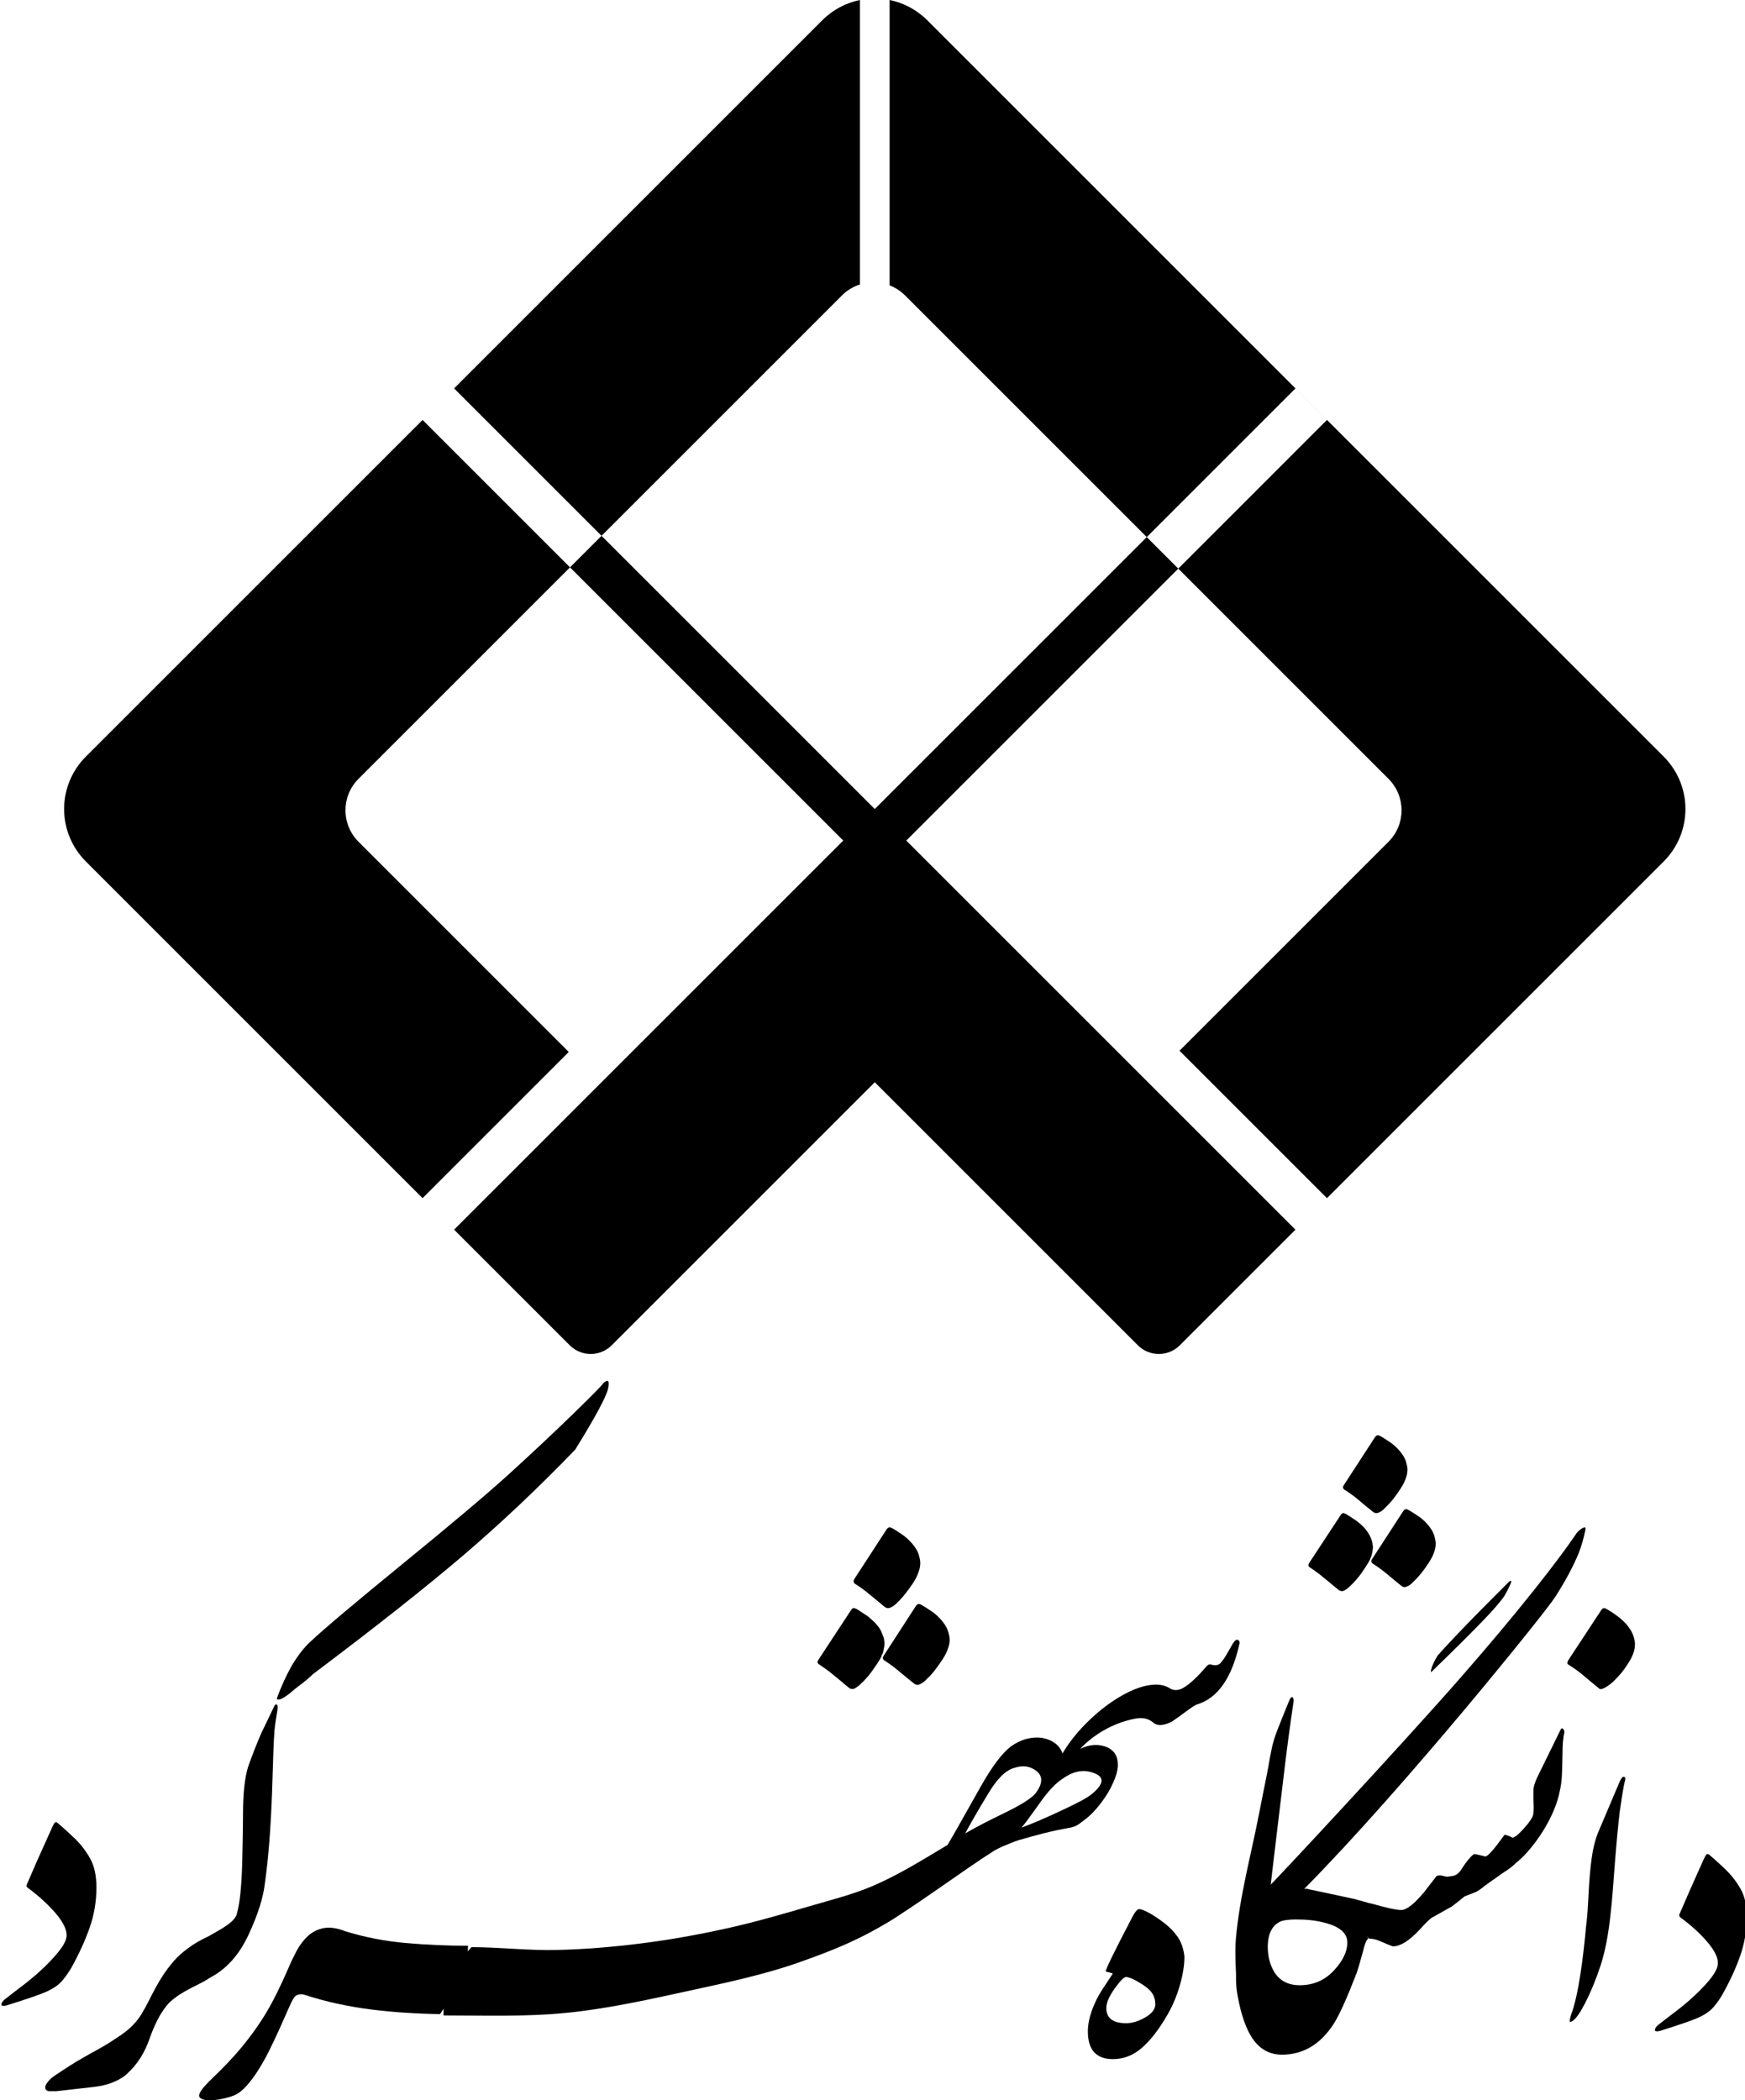 <?xml version="1.0" encoding="UTF-8" standalone="no"?>
<svg
   xmlns:dc="http://purl.org/dc/elements/1.1/"
   xmlns:cc="http://creativecommons.org/ns#"
   xmlns:rdf="http://www.w3.org/1999/02/22-rdf-syntax-ns#"
   xmlns:svg="http://www.w3.org/2000/svg"
   xmlns="http://www.w3.org/2000/svg"
   xmlns:xlink="http://www.w3.org/1999/xlink"
   width="117.411mm"
   height="141.331mm"
   viewBox="0 0 117.411 141.331"
   version="1.1"
   id="svg8">
  <defs
     id="defs2">
    <rect
       x="150.922"
       y="155.297"
       width="142.655"
       height="97.359"
       id="rect917" />
    <rect
       x="150.922"
       y="155.297"
       width="142.655"
       height="97.359"
       id="rect1033" />
    <g
       id="g3315">
      <symbol
         overflow="visible"
         id="glyph0-0">
        <path
           style="stroke:none"
           d=""
           id="path3276" />
      </symbol>
      <symbol
         overflow="visible"
         id="glyph0-1">
        <path
           style="stroke:none"
           d="m 2.422,-1.219 c 0.676,-0.52 1.484,-1.145 2.422,-1.875 2.5,-1.844 4.586,-3.66 6.266,-5.453 1.688,-1.801 2.582,-3.172 2.688,-4.109 0.207,-1.125 -0.418,-2.555 -1.875,-4.297 -1.461,-1.719 -3.195,-3.305 -5.203,-4.766 -0.156,-0.133 -0.242,-0.254 -0.25,-0.359 -0.012,-0.102 0.008,-0.207 0.062,-0.312 l 1.828,-4.219 2.578,-5.781 c 0.207,-0.469 0.395,-0.848 0.562,-1.141 0.176,-0.301 0.379,-0.375 0.609,-0.219 1.094,0.906 2.18,1.891 3.266,2.953 1.082,1.055 2.016,2.262 2.797,3.625 0.781,1.367 1.172,3.141 1.172,5.328 0,2.555 -0.414,5.012 -1.234,7.375 -0.824,2.355 -1.938,4.793 -3.344,7.312 -0.523,0.918 -1.102,1.746 -1.734,2.484 -0.637,0.742 -1.539,1.387 -2.703,1.938 -1.156,0.543 -3.648,1.414 -7.469,2.609 -0.469,0.133 -0.797,0.133 -0.984,0 -0.055,-0.051 -0.055,-0.172 0,-0.359 0.051,-0.195 0.234,-0.441 0.547,-0.734 z m 0,0"
           id="path3279" />
      </symbol>
      <symbol
         overflow="visible"
         id="glyph0-2">
        <path
           style="stroke:none"
           d="m 36.922,-44.922 c -0.086,0.887 -0.215,4.375 -0.391,10.469 -0.242,6.773 -0.672,12.383 -1.297,16.828 -0.281,2.742 -1.297,5.961 -3.047,9.656 -1.688,3.668 -4.031,6.297 -7.031,7.891 -0.492,0.344 -0.996,0.648 -1.516,0.922 -0.523,0.27 -1.086,0.551 -1.688,0.844 C 21.047,2.156 20.227,2.625 19.5,3.094 18.77,3.562 18.129,4.055 17.578,4.578 c -0.68,0.727 -1.297,1.602 -1.859,2.625 -0.555,1.031 -1.09,2.25 -1.609,3.656 -0.5,1.488 -1.094,2.766 -1.781,3.828 -0.688,1.07 -1.492,2.023 -2.406,2.859 -0.523,0.539 -1.277,1.039 -2.266,1.5 C 6.664,19.504 5.469,19.82 4.062,20 l -7.234,0.828 c -0.727,0.02 -1.172,0.02 -1.328,0 -0.332,-0.055 -0.547,-0.18 -0.641,-0.375 C -5.234,20.254 -5.219,20.008 -5.094,19.719 -4.977,19.438 -4.758,19.125 -4.438,18.781 -4.113,18.445 -3.719,18.125 -3.25,17.812 -1.738,16.801 -0.488,16 0.5,15.406 1.5,14.82 2.391,14.316 3.172,13.891 3.953,13.461 4.719,13.031 5.469,12.594 6.227,12.164 7.141,11.586 8.203,10.859 9.223,10.211 10.082,9.535 10.781,8.828 11.488,8.129 12.062,7.398 12.5,6.641 c 0.469,-0.75 0.91,-1.543 1.328,-2.375 0.414,-0.836 0.848,-1.668 1.297,-2.5 0.438,-0.812 0.938,-1.637 1.5,-2.469 0.562,-0.832 1.191,-1.664 1.891,-2.5 0.676,-0.758 1.531,-1.52 2.562,-2.281 1.031,-0.77 2.273,-1.492 3.734,-2.172 1.688,-0.938 2.703,-1.535 3.047,-1.797 1.406,-0.914 2.145,-1.75 2.219,-2.5 0.5,-1.719 0.812,-4.738 0.938,-9.062 0.102,-4.27 0.156,-7.316 0.156,-9.141 0,-3.75 0.312,-6.629 0.938,-8.641 C 32.785,-40.742 33.594,-42.812 34.531,-45 c 1.281,-2.688 2.113,-4.422 2.5,-5.203 0.445,-0.281 0.602,0.031 0.469,0.938 -0.387,2.293 -0.578,3.742 -0.578,4.344 z m 5.859,-14.5 c 1.926,-1.82 6.438,-5.629 13.531,-11.422 7.094,-5.789 12.176,-10.078 15.25,-12.859 3.07,-2.789 6.117,-5.648 9.141,-8.578 3.02,-2.938 4.598,-4.535 4.734,-4.797 0.695,-0.594 0.91,-0.297 0.641,0.891 -0.273,1.18 -1.867,4.125 -4.781,8.844 -5.344,5.543 -10.781,10.68 -16.312,15.406 -5.531,4.73 -12.844,10.508 -21.938,17.328 -0.543,0.543 -1.109,1.031 -1.703,1.469 -0.586,0.43 -1.137,0.859 -1.656,1.297 -1.117,0.887 -1.75,1.148 -1.906,0.781 0.645,-1.77 1.375,-3.359 2.188,-4.766 0.906,-1.531 1.844,-2.727 2.812,-3.594 z m 0,0"
           id="path3282" />
      </symbol>
      <symbol
         overflow="visible"
         id="glyph0-3">
        <path
           style="stroke:none"
           d="m 47.312,-28.438 c 0,1.094 -0.133,2.164 -0.391,3.203 -0.262,1.043 -0.625,2.086 -1.094,3.125 -0.469,1.043 -1.016,2.086 -1.641,3.125 -0.625,1.043 -1.305,2.086 -2.031,3.125 -2.031,-0.031 -4.117,-0.109 -6.25,-0.234 -2.137,-0.133 -4.266,-0.336 -6.391,-0.609 -2.125,-0.27 -4.219,-0.625 -6.281,-1.062 C 21.18,-18.211 19.207,-18.75 17.312,-19.375 c -0.449,-0.156 -0.871,-0.18 -1.266,-0.078 -0.387,0.105 -0.695,0.367 -0.922,0.781 -0.262,0.438 -0.602,1.141 -1.016,2.109 -0.418,0.961 -0.902,2.055 -1.453,3.281 -0.543,1.219 -1.141,2.496 -1.797,3.828 -0.648,1.324 -1.336,2.574 -2.062,3.75 C 8.066,-4.535 7.301,-3.508 6.5,-2.625 c -0.793,0.887 -1.59,1.484 -2.391,1.797 -0.449,0.156 -0.98,0.312 -1.594,0.469 -0.605,0.156 -1.215,0.266 -1.828,0.328 -0.617,0.051 -1.176,0.051 -1.688,0 -0.508,-0.062 -0.867,-0.207 -1.078,-0.438 -0.207,-0.238 -0.207,-0.551 0,-0.938 0.211,-0.395 0.539,-0.832 0.984,-1.312 0.438,-0.477 0.945,-0.988 1.516,-1.531 0.582,-0.551 1.145,-1.102 1.688,-1.656 1.594,-1.613 2.992,-3.18 4.203,-4.703 1.207,-1.52 2.285,-3.035 3.234,-4.547 0.957,-1.508 1.805,-3.02 2.547,-4.531 0.738,-1.508 1.445,-3.062 2.125,-4.656 0.469,-1.094 0.988,-2.172 1.562,-3.234 0.57,-1.07 1.258,-1.973 2.062,-2.703 0.812,-0.727 1.77,-1.203 2.875,-1.422 1.113,-0.219 2.438,-0.031 3.969,0.562 3.625,1.125 7.363,1.859 11.219,2.203 3.852,0.336 7.656,0.5 11.406,0.5 z m 0,0"
           id="path3285" />
      </symbol>
      <symbol
         overflow="visible"
         id="glyph0-4">
        <path
           style="stroke:none"
           d="m 68.25,17.734 c -0.969,0.625 -2.055,1.332 -3.25,2.125 -1.199,0.801 -2.422,1.617 -3.672,2.453 -1.25,0.832 -2.48,1.641 -3.688,2.422 -1.211,0.781 -2.309,1.457 -3.297,2.031 -4.25,2.832 -8.812,5.367 -13.688,7.609 -4.867,2.238 -9.867,4.148 -15,5.734 -5.125,1.594 -10.297,2.828 -15.516,3.703 -5.219,0.875 -10.316,1.363 -15.297,1.469 0.312,-2.375 0.859,-4.602 1.641,-6.672 0.781,-2.062 1.953,-4.031 3.516,-5.906 5.812,-0.188 11.336,-0.668 16.578,-1.438 5.25,-0.762 10.316,-1.828 15.203,-3.203 4.883,-1.367 9.617,-3.043 14.203,-5.031 4.582,-1.992 9.125,-4.328 13.625,-7.016 0.988,-1.688 1.988,-3.402 3,-5.141 1.02,-1.73 2.051,-3.508 3.094,-5.328 2.062,-3.617 3.898,-6.051 5.516,-7.312 0.957,-0.676 1.953,-1.133 2.984,-1.375 1.031,-0.25 1.992,-0.305 2.891,-0.172 0.895,0.125 1.688,0.422 2.375,0.891 0.695,0.469 1.188,1.07 1.469,1.797 0.051,0.18 0.129,0.293 0.234,0.344 0.102,0.055 0.227,0.09 0.375,0.109 0.145,0.012 0.301,0.023 0.469,0.031 0.164,0.012 0.344,0.059 0.531,0.141 0.488,-0.551 1.082,-0.992 1.781,-1.328 C 85.035,-1.672 85.75,-1.875 86.469,-1.938 87.188,-2 87.883,-1.93 88.562,-1.734 c 0.676,0.188 1.211,0.531 1.609,1.031 0.406,0.5 0.645,1.145 0.719,1.938 0.082,0.789 -0.094,1.758 -0.531,2.906 -0.5,1.25 -1.059,2.336 -1.672,3.266 -0.605,0.926 -1.211,1.727 -1.812,2.406 -0.594,0.676 -1.172,1.234 -1.734,1.672 -0.562,0.445 -1.039,0.801 -1.422,1.062 -0.293,0.207 -0.59,0.363 -0.891,0.469 -0.293,0.102 -0.621,0.18 -0.984,0.234 -1.23,0.227 -2.406,0.473 -3.531,0.734 -1.117,0.258 -2.219,0.566 -3.312,0.922 -1.094,0.352 -2.195,0.754 -3.297,1.203 -1.105,0.457 -2.258,1 -3.453,1.625 z m -5.438,-3.469 c 0.914,-0.523 1.973,-1.094 3.172,-1.719 1.195,-0.625 2.508,-1.293 3.938,-2 2.914,-1.406 4.832,-2.59 5.75,-3.547 1.406,-1.805 1.508,-3.199 0.312,-4.188 C 74.805,1.852 73.426,1.645 71.844,2.188 70.25,2.602 68.609,4.258 66.922,7.156 c -0.867,1.406 -1.637,2.695 -2.312,3.875 -0.68,1.188 -1.277,2.266 -1.797,3.234 z m 10.359,-1.062 c 1.113,-0.418 2.289,-0.891 3.531,-1.422 1.238,-0.531 2.562,-1.137 3.969,-1.812 C 82.078,9.312 83.227,8.742 84.125,8.266 85.02,7.785 85.676,7.375 86.094,7.031 88.332,5.188 88.488,3.898 86.562,3.172 84.738,2.441 82.879,2.727 80.984,4.031 80.254,4.469 79.531,5.062 78.812,5.812 c -0.719,0.758 -1.43,1.633 -2.125,2.625 -0.711,0.988 -1.352,1.883 -1.922,2.688 -0.574,0.812 -1.105,1.504 -1.594,2.078 z m 0,0"
           id="path3288" />
      </symbol>
      <symbol
         overflow="visible"
         id="glyph0-5">
        <path
           style="stroke:none"
           d="m 29.188,-20.938 c 0.332,-0.551 0.625,-0.773 0.875,-0.672 0.25,0.105 0.359,0.305 0.328,0.594 -1.375,6.406 -4.008,10.184 -7.891,11.328 -0.211,0.074 -0.484,0.23 -0.828,0.469 -0.336,0.23 -0.711,0.496 -1.125,0.797 -0.418,0.305 -0.859,0.625 -1.328,0.969 C 18.75,-7.117 18.305,-6.812 17.891,-6.531 16.359,-5.801 15.238,-5.75 14.531,-6.375 13.832,-7 12.945,-7.27 11.875,-7.188 10.863,-7.082 9.766,-6.82 8.578,-6.406 7.391,-5.988 6.25,-5.453 5.156,-4.797 4.062,-4.148 3.051,-3.41 2.125,-2.578 1.207,-1.742 0.484,-0.883 -0.047,0 -0.359,0.207 -0.617,0.348 -0.828,0.422 -1.035,0.504 -1.227,0.531 -1.406,0.5 -1.594,0.477 -1.77,0.422 -1.938,0.328 -2.102,0.242 -2.305,0.133 -2.547,0 c 0.625,-1.227 1.445,-2.469 2.453,-3.719 1,-1.25 2.102,-2.43 3.312,-3.547 1.219,-1.125 2.492,-2.133 3.828,-3.031 1.344,-0.895 2.648,-1.609 3.922,-2.141 1.281,-0.539 2.488,-0.848 3.625,-0.922 1.133,-0.082 2.117,0.137 2.953,0.656 0.695,0.449 1.488,0.449 2.375,0 0.676,-0.383 1.379,-0.914 2.109,-1.594 0.727,-0.676 1.508,-1.508 2.344,-2.5 0.258,-0.258 0.523,-0.344 0.797,-0.25 0.281,0.086 0.523,0.125 0.734,0.125 0.227,0 0.445,-0.051 0.656,-0.156 0.207,-0.102 0.363,-0.242 0.469,-0.422 0.395,-0.469 0.75,-0.984 1.062,-1.547 0.312,-0.562 0.676,-1.191 1.094,-1.891 z m 6.172,-28.641 c 0.207,0.73 0.195,1.484 -0.031,2.266 -0.219,0.781 -0.602,1.59 -1.141,2.422 -0.449,0.68 -0.902,1.312 -1.359,1.906 -0.449,0.586 -0.949,1.137 -1.5,1.656 -0.336,0.367 -0.633,0.625 -0.891,0.781 -0.262,0.156 -0.484,0.258 -0.672,0.297 -0.18,0.031 -0.336,0.023 -0.469,-0.031 -0.125,-0.051 -0.242,-0.113 -0.344,-0.188 -0.918,-0.727 -1.812,-1.461 -2.688,-2.203 -0.867,-0.75 -1.82,-1.445 -2.859,-2.094 -0.137,-0.188 -0.203,-0.32 -0.203,-0.406 0,-0.094 0.066,-0.242 0.203,-0.453 l 5.938,-9.141 c 0.176,-0.238 0.348,-0.348 0.516,-0.328 0.176,0.012 0.367,0.078 0.578,0.203 0.52,0.312 1.047,0.648 1.578,1 0.531,0.355 1.016,0.758 1.453,1.203 0.445,0.438 0.836,0.914 1.172,1.422 0.344,0.5 0.582,1.062 0.719,1.688 z m -5.391,-14.094 c 0.207,0.73 0.195,1.484 -0.031,2.266 -0.219,0.781 -0.602,1.59 -1.141,2.422 -0.449,0.68 -0.902,1.309 -1.359,1.891 -0.449,0.586 -0.949,1.137 -1.5,1.656 -0.336,0.367 -0.633,0.625 -0.891,0.781 -0.262,0.156 -0.484,0.258 -0.672,0.297 -0.18,0.043 -0.336,0.039 -0.469,-0.016 -0.125,-0.051 -0.242,-0.117 -0.344,-0.203 -0.918,-0.727 -1.812,-1.461 -2.688,-2.203 -0.867,-0.738 -1.82,-1.438 -2.859,-2.094 -0.137,-0.176 -0.203,-0.312 -0.203,-0.406 0,-0.094 0.066,-0.242 0.203,-0.453 l 5.938,-9.141 c 0.176,-0.227 0.348,-0.336 0.516,-0.328 0.176,0.012 0.367,0.086 0.578,0.219 0.52,0.312 1.047,0.648 1.578,1 0.531,0.344 1.016,0.742 1.453,1.188 0.445,0.438 0.836,0.914 1.172,1.422 0.344,0.512 0.582,1.078 0.719,1.703 z m -6.953,13.781 c 0.051,0.137 0.094,0.258 0.125,0.359 0.039,0.105 0.086,0.219 0.141,0.344 l 0.125,0.359 c 0,0.105 0.008,0.184 0.031,0.234 0,0.055 0.004,0.105 0.016,0.156 0.02,0.055 0.031,0.105 0.031,0.156 0,0.055 0.004,0.094 0.016,0.125 0.008,0.023 0.016,0.059 0.016,0.109 0,0.492 -0.055,0.945 -0.156,1.359 0,0.055 -0.008,0.094 -0.016,0.125 -0.012,0.023 -0.016,0.059 -0.016,0.109 l -0.156,0.469 -0.125,0.234 c -0.023,0.055 -0.043,0.121 -0.062,0.203 -0.012,0.074 -0.043,0.137 -0.094,0.188 l -0.234,0.469 -0.469,0.75 -0.656,0.969 c -0.137,0.211 -0.281,0.414 -0.438,0.609 -0.156,0.199 -0.312,0.402 -0.469,0.609 -0.211,0.23 -0.418,0.465 -0.625,0.703 -0.211,0.23 -0.43,0.449 -0.656,0.656 l -0.391,0.391 -0.203,0.156 c -0.312,0.262 -0.578,0.434 -0.797,0.516 -0.219,0.074 -0.406,0.086 -0.562,0.031 -0.105,-0.02 -0.195,-0.051 -0.266,-0.094 -0.062,-0.039 -0.121,-0.086 -0.172,-0.141 l -0.938,-0.734 -0.391,-0.359 -2.297,-1.875 -0.281,-0.188 c -0.543,-0.414 -1.074,-0.797 -1.594,-1.141 -0.156,-0.125 -0.234,-0.242 -0.234,-0.359 0,-0.125 0.062,-0.289 0.188,-0.5 l 5.984,-9.094 c 0.176,-0.289 0.383,-0.41 0.625,-0.359 0,0 0.023,0.016 0.078,0.047 0.02,0 0.082,0.027 0.188,0.078 0.051,0.055 0.102,0.078 0.156,0.078 0.344,0.211 0.68,0.422 1.016,0.641 0.344,0.219 0.68,0.449 1.016,0.688 l 0.438,0.344 c 0.281,0.242 0.535,0.48 0.766,0.719 0.238,0.23 0.461,0.484 0.672,0.766 l 0.234,0.312 0.359,0.625 c 0.051,0.105 0.078,0.156 0.078,0.156 z m 0,0"
           id="path3291" />
      </symbol>
      <symbol
         overflow="visible"
         id="glyph0-6">
        <path
           style="stroke:none"
           d=""
           id="path3294" />
      </symbol>
      <symbol
         overflow="visible"
         id="glyph0-7">
        <path
           style="stroke:none"
           d="m 20.75,-19.578 c 0,1.699 -0.309,3.59 -0.922,5.672 -0.617,2.086 -1.43,3.969 -2.438,5.656 -1.562,2.688 -3.164,4.734 -4.797,6.141 C 10.969,-0.703 9.141,0 7.109,0 3.93,0 2.344,-1.758 2.344,-5.281 c 0,-1.195 0.242,-2.5 0.734,-3.906 0.5,-1.406 1.148,-2.734 1.953,-3.984 0.812,-1.25 1.504,-2.301 2.078,-3.156 -0.574,-0.156 -0.93,-0.254 -1.062,-0.297 -0.125,-0.039 -0.227,-0.062 -0.297,-0.062 -0.086,-0.312 1.609,-3.785 5.078,-10.422 0.52,-0.988 0.945,-1.484 1.281,-1.484 0.414,0 1.066,0.25 1.953,0.75 0.883,0.492 1.832,1.125 2.844,1.906 1.02,0.781 1.867,1.656 2.547,2.625 0.676,0.961 1.109,2.203 1.297,3.734 z m -5.547,9.109 c 0,-1.195 -0.469,-2.188 -1.406,-2.969 -0.469,-0.414 -1.137,-0.867 -2,-1.359 -0.855,-0.5 -1.57,-0.789 -2.141,-0.875 -0.418,0 -1.156,0.746 -2.219,2.234 -1.055,1.48 -1.578,2.715 -1.578,3.703 0,1.93 1.266,2.891 3.797,2.891 1.145,0 2.352,-0.367 3.625,-1.109 1.281,-0.738 1.922,-1.578 1.922,-2.516 z m 0,0"
           id="path3297" />
      </symbol>
      <symbol
         overflow="visible"
         id="glyph0-8">
        <path
           style="stroke:none"
           d="M 9.266,-22.078 C 9.055,-19.473 8.469,-17.258 7.5,-15.438 c -0.961,1.824 -2.055,2.734 -3.281,2.734 0,-0.988 0.316,-4.062 0.953,-9.219 0.645,-5.156 1.129,-8.844 1.453,-11.062 0.32,-2.227 0.691,-4.594 1.109,-7.094 0.414,-2.5 0.82,-4.52 1.219,-6.062 0.438,-1.27 0.91,-2.555 1.422,-3.859 0.508,-1.301 1.035,-2.594 1.578,-3.875 0.363,-0.57 0.598,-0.477 0.703,0.281 -0.648,4.324 -1.246,8.809 -1.797,13.453 -0.543,4.648 -0.914,7.977 -1.109,9.984 -0.199,2 -0.297,3.172 -0.297,3.516 -0.125,2.137 -0.188,3.656 -0.188,4.562 z m 0,0"
           id="path3300" />
      </symbol>
      <symbol
         overflow="visible"
         id="glyph0-9">
        <path
           style="stroke:none"
           d="m 14.766,-20.625 c 0,-1.75 -1.406,-2.973 -4.219,-3.672 -1.48,-0.395 -3.199,-0.594 -5.156,-0.594 -1.324,0 -2.289,0.121 -2.891,0.359 -1.586,0.73 -2.375,2.293 -2.375,4.688 0,1.668 0.363,3.152 1.094,4.453 1.008,1.742 2.609,2.609 4.797,2.609 2.5,0 4.598,-0.91 6.297,-2.734 1.633,-1.77 2.453,-3.473 2.453,-5.109 z m 3.906,-0.703 c -0.312,0 -0.664,0.809 -1.047,2.422 -0.469,1.719 -0.836,2.969 -1.094,3.75 -1.805,4.688 -3.234,7.867 -4.297,9.531 -2.449,3.75 -5.617,5.625 -9.5,5.625 -2.375,0 -4.25,-1.098 -5.625,-3.297 -1.383,-2.207 -2.102,-5.328 -2.156,-9.359 0,-0.082 0.156,-1.738 0.469,-4.969 0.293,-2.863 0.605,-4.773 0.938,-5.734 0.312,-1.957 0.914,-3.52 1.797,-4.688 C -0.75,-29.586 -0.133,-30.445 0,-30.625 c 0.863,-0.707 7.16,-6.898 18.891,-18.578 11.727,-11.676 19.195,-19.883 22.406,-24.625 0.625,-1.02 1.039,-1.531 1.25,-1.531 0.156,0.055 0.164,0.328 0.031,0.828 -0.262,1.305 -0.652,2.633 -1.172,3.984 -1.043,2.5 -2.484,5.184 -4.328,8.047 -1.438,2.367 -11.516,13.027 -30.234,31.984 0.539,0.105 1.07,0.262 1.594,0.469 2.582,0.969 4.473,1.949 5.672,2.938 1.164,0.961 2.414,2.418 3.75,4.375 0.07,0.156 0.164,0.355 0.281,0.594 0.125,0.23 0.301,0.5 0.531,0.812 z m 13.984,-47.188 c -0.699,1.043 -2,2.555 -3.906,4.531 -1.898,1.98 -5.074,5.141 -9.531,9.484 -0.156,0.086 -0.152,-0.156 0.016,-0.719 0.176,-0.562 0.523,-1.297 1.047,-2.203 1.039,-1.195 2.594,-2.867 4.656,-5.016 2.07,-2.156 4.922,-5.039 8.547,-8.656 0.727,-0.57 0.453,0.289 -0.828,2.578 z m 0,0"
           id="path3303" />
      </symbol>
      <symbol
         overflow="visible"
         id="glyph0-10">
        <path
           style="stroke:none"
           d="m 26.953,0 c -0.312,0.363 -0.887,0.832 -1.719,1.406 -0.469,0.289 -1.133,0.75 -1.984,1.375 C 22.906,3.008 22.562,3.25 22.219,3.5 c -0.336,0.25 -0.668,0.488 -1,0.719 -0.605,0.52 -1.152,0.898 -1.641,1.141 L 17.5,6.172 C 17.082,6.516 16.676,6.844 16.281,7.156 15.895,7.469 15.508,7.766 15.125,8.047 l -3.641,2.031 c -0.469,0.312 -1.25,1.082 -2.344,2.312 -1.875,1.977 -3.477,2.969 -4.797,2.969 -0.137,0 -1.023,-0.355 -2.656,-1.062 C 1.113,14.066 0.551,13.953 0,13.953 L -11.922,4.688 -2.781,6.641 c 0.605,0.156 1.188,0.316 1.75,0.484 0.555,0.176 1.129,0.328 1.734,0.453 2.531,0.727 4.25,1.094 5.156,1.094 0.969,0 2.375,-1.105 4.219,-3.312 0.395,-0.523 1.148,-1.5 2.266,-2.938 0.289,-0.125 0.629,-0.152 1.016,-0.078 0.469,0.133 0.781,0.203 0.938,0.203 l 0.938,-0.125 C 15.785,2.348 16.27,2.051 16.688,1.531 c 0,0 0.312,-0.469 0.938,-1.406 0.832,-1.102 1.406,-1.691 1.719,-1.766 0.383,0.074 1.047,0.23 1.984,0.469 0.344,-0.031 1.062,-0.75 2.156,-2.156 L 24.844,-5.156 c 0.344,0 0.852,0.184 1.531,0.547 0.07,-0.051 0.16,-0.102 0.266,-0.156 0.102,-0.051 0.207,-0.102 0.312,-0.156 0.289,0.836 0.426,1.656 0.406,2.469 C 27.348,-1.648 27.211,-0.832 26.953,0 Z m -14.688,-36.094 c 0.207,0.73 0.203,1.484 -0.016,2.266 -0.219,0.781 -0.605,1.59 -1.156,2.422 -0.438,0.68 -0.887,1.309 -1.344,1.891 -0.461,0.586 -0.961,1.137 -1.5,1.656 -0.344,0.367 -0.648,0.625 -0.906,0.781 -0.262,0.156 -0.484,0.258 -0.672,0.297 -0.18,0.043 -0.336,0.039 -0.469,-0.016 C 6.078,-26.848 5.961,-26.914 5.859,-27 4.953,-27.727 4.062,-28.461 3.188,-29.203 c -0.875,-0.738 -1.836,-1.438 -2.875,-2.094 -0.125,-0.176 -0.188,-0.312 -0.188,-0.406 0,-0.094 0.062,-0.242 0.188,-0.453 L 6.25,-41.297 c 0.188,-0.227 0.363,-0.336 0.531,-0.328 0.164,0.012 0.352,0.086 0.562,0.219 0.52,0.312 1.047,0.648 1.578,1 0.539,0.344 1.031,0.742 1.469,1.188 0.445,0.438 0.836,0.914 1.172,1.422 0.344,0.512 0.578,1.078 0.703,1.703 z M 6.875,-50.203 c 0.207,0.73 0.203,1.484 -0.016,2.266 -0.219,0.781 -0.605,1.59 -1.156,2.422 -0.438,0.68 -0.887,1.312 -1.344,1.906 -0.461,0.586 -0.961,1.137 -1.5,1.656 -0.344,0.367 -0.648,0.625 -0.906,0.781 -0.262,0.156 -0.484,0.258 -0.672,0.297 -0.18,0.031 -0.336,0.023 -0.469,-0.031 -0.125,-0.051 -0.242,-0.113 -0.344,-0.188 -0.914,-0.727 -1.805,-1.461 -2.672,-2.203 -0.875,-0.75 -1.832,-1.445 -2.875,-2.094 -0.133,-0.188 -0.203,-0.32 -0.203,-0.406 0,-0.094 0.07,-0.242 0.203,-0.453 l 5.938,-9.141 c 0.188,-0.238 0.363,-0.348 0.531,-0.328 0.164,0.012 0.352,0.078 0.562,0.203 0.52,0.312 1.047,0.648 1.578,1 0.539,0.355 1.031,0.758 1.469,1.203 0.445,0.438 0.836,0.914 1.172,1.422 0.344,0.5 0.578,1.062 0.703,1.688 z m -6.953,13.797 c 0.055,0.125 0.098,0.242 0.141,0.344 0.039,0.105 0.086,0.227 0.141,0.359 l 0.109,0.344 c 0,0.105 0.016,0.184 0.047,0.234 0,0.055 0.004,0.105 0.016,0.156 0.008,0.055 0.016,0.105 0.016,0.156 0,0.055 0.004,0.094 0.016,0.125 0.02,0.023 0.031,0.059 0.031,0.109 0,0.5 -0.055,0.961 -0.156,1.375 0,0.055 -0.012,0.094 -0.031,0.125 -0.012,0.023 -0.016,0.059 -0.016,0.109 l -0.156,0.469 -0.125,0.234 c -0.02,0.055 -0.035,0.121 -0.047,0.203 -0.02,0.074 -0.055,0.137 -0.109,0.188 l -0.234,0.469 -0.469,0.734 -0.656,0.984 c -0.133,0.211 -0.281,0.414 -0.438,0.609 -0.156,0.188 -0.312,0.387 -0.469,0.594 -0.207,0.242 -0.414,0.48 -0.625,0.719 -0.207,0.23 -0.426,0.449 -0.656,0.656 l -0.391,0.391 -0.203,0.156 c -0.312,0.262 -0.578,0.434 -0.797,0.516 -0.219,0.074 -0.406,0.086 -0.562,0.031 -0.102,-0.031 -0.188,-0.062 -0.25,-0.094 -0.07,-0.039 -0.133,-0.086 -0.188,-0.141 l -0.938,-0.75 -0.391,-0.344 -2.297,-1.875 -0.281,-0.203 c -0.539,-0.414 -1.07,-0.789 -1.594,-1.125 -0.156,-0.133 -0.234,-0.258 -0.234,-0.375 0,-0.113 0.062,-0.273 0.188,-0.484 l 5.984,-9.109 c 0.18,-0.281 0.387,-0.395 0.625,-0.344 0,0 0.027,0.012 0.078,0.031 0.023,0 0.086,0.027 0.188,0.078 0.055,0.055 0.105,0.078 0.156,0.078 0.344,0.211 0.688,0.43 1.031,0.656 0.336,0.219 0.668,0.445 1,0.672 l 0.438,0.359 c 0.281,0.23 0.543,0.465 0.781,0.703 0.23,0.23 0.449,0.492 0.656,0.781 l 0.234,0.312 0.359,0.625 c 0.055,0.105 0.078,0.156 0.078,0.156 z m 0,0"
           id="path3306" />
      </symbol>
      <symbol
         overflow="visible"
         id="glyph0-11">
        <path
           style="stroke:none"
           d="M 0,0 C -0.312,-0.832 -0.504,-1.648 -0.578,-2.453 -0.66,-3.266 -0.469,-4.086 0,-4.922 c 0.289,-0.238 0.602,-0.531 0.938,-0.875 0.344,-0.352 0.672,-0.711 0.984,-1.078 0.312,-0.363 0.582,-0.727 0.812,-1.094 0.238,-0.363 0.383,-0.676 0.438,-0.938 0.07,-0.414 0.102,-0.879 0.094,-1.391 -0.012,-0.508 -0.027,-1.023 -0.047,-1.547 -0.012,-0.52 -0.012,-1.023 0,-1.516 0.02,-0.5 0.109,-0.941 0.266,-1.328 0.125,-0.395 0.367,-0.957 0.734,-1.688 L 8.203,-24.5 c 0.133,-0.281 0.285,-0.344 0.453,-0.188 0.164,0.156 0.25,0.375 0.25,0.656 -0.18,0.867 -0.281,1.762 -0.312,2.688 -0.023,0.918 -0.043,1.84 -0.062,2.766 -0.012,0.93 -0.043,1.852 -0.094,2.766 -0.055,0.906 -0.184,1.789 -0.391,2.641 -0.211,1.148 -0.59,2.355 -1.141,3.625 C 6.363,-8.285 5.723,-7.062 4.984,-5.875 4.242,-4.695 3.445,-3.598 2.594,-2.578 1.75,-1.566 0.938,-0.75 0.156,-0.125 Z m 12.344,-49.891 c 0.207,0.762 0.203,1.547 -0.016,2.359 -0.219,0.805 -0.633,1.648 -1.234,2.531 -0.367,0.594 -0.75,1.137 -1.156,1.625 -0.398,0.48 -0.82,0.938 -1.266,1.375 -0.125,0.156 -0.336,0.355 -0.625,0.594 -0.281,0.23 -0.578,0.449 -0.891,0.656 -0.312,0.211 -0.617,0.359 -0.906,0.453 -0.281,0.094 -0.492,0.062 -0.625,-0.094 -0.938,-0.758 -1.867,-1.531 -2.781,-2.312 -0.906,-0.781 -1.906,-1.508 -3,-2.188 -0.188,-0.125 -0.27,-0.242 -0.25,-0.359 0.012,-0.125 0.078,-0.301 0.203,-0.531 L 6.062,-55.312 c 0.176,-0.258 0.352,-0.383 0.531,-0.375 0.188,0.012 0.383,0.086 0.594,0.219 0.551,0.312 1.098,0.668 1.641,1.062 0.551,0.387 1.062,0.809 1.531,1.266 0.469,0.449 0.875,0.945 1.219,1.484 0.352,0.531 0.609,1.121 0.766,1.766 z m 0,0"
           id="path3309" />
      </symbol>
      <symbol
         overflow="visible"
         id="glyph0-12">
        <path
           style="stroke:none"
           d="m 9.578,-39.219 4.062,-9.578 c 0.332,-0.781 0.602,-1.172 0.812,-1.172 0.344,0 0.445,0.25 0.312,0.75 -0.156,0.543 -0.34,1.484 -0.547,2.828 C 14.008,-45.047 13.852,-44 13.75,-43.25 c -0.156,1.336 -0.312,2.836 -0.469,4.5 -0.156,1.668 -0.305,3.383 -0.438,5.141 -0.125,1.75 -0.258,3.461 -0.391,5.125 -0.125,1.668 -0.266,3.168 -0.422,4.5 -0.418,4.031 -1.059,7.359 -1.922,9.984 -0.855,2.617 -1.855,5.039 -3,7.266 C 5.961,-4.516 5.039,-3.352 4.344,-3.25 4.156,-3.25 4.207,-3.719 4.5,-4.656 4.832,-5.539 5.148,-6.645 5.453,-7.969 5.754,-9.301 6.02,-10.727 6.25,-12.25 c 0.238,-1.52 0.445,-3.082 0.625,-4.688 0.188,-1.602 0.344,-3.117 0.469,-4.547 0.188,-1.352 0.344,-3.379 0.469,-6.078 0.133,-2.695 0.332,-4.984 0.594,-6.859 0.258,-1.875 0.648,-3.473 1.172,-4.797 z m 0,0"
           id="path3312" />
      </symbol>
    </g>
    <clipPath
       id="clip1">
      <path
         d="M 620.52,136 H 695 v 82 h -74.48 z m 0,0"
         id="path3758" />
    </clipPath>
    <clipPath
       id="clip2">
      <path
         d="m 585,153 h 60.121 v 65 H 585 Z m 0,0"
         id="path3761" />
    </clipPath>
    <clipPath
       id="clip3">
      <path
         d="M 362.52,103 H 574 V 218 H 362.52 Z m 0,0"
         id="path3764" />
    </clipPath>
    <clipPath
       id="clip4">
      <path
         d="m 283,118 h 95.602 V 229 H 283 Z m 0,0"
         id="path3767" />
    </clipPath>
    <clipPath
       id="clip5">
      <path
         d="m 176.879,100 h 107.762 v 99 H 176.879 Z m 0,0"
         id="path3770" />
    </clipPath>
    <clipPath
       id="clip6">
      <path
         d="m 98,118 h 94.84 V 229 H 98 Z m 0,0"
         id="path3773" />
    </clipPath>
    <clipPath
       id="clip7">
      <path
         d="M 542.52,287 H 671.398 V 393 H 542.52 Z m 0,0"
         id="path3776" />
    </clipPath>
    <clipPath
       id="clip8">
      <path
         d="m 464,311 h 94.719 V 422 H 464 Z m 0,0"
         id="path3779" />
    </clipPath>
    <clipPath
       id="clip9">
      <path
         d="M 326.879,287 H 464.762 V 393 H 326.879 Z m 0,0"
         id="path3782" />
    </clipPath>
    <clipPath
       id="clip10">
      <path
         d="m 248,311 h 94.84 V 422 H 248 Z m 0,0"
         id="path3785" />
    </clipPath>
    <clipPath
       id="clip11">
      <path
         d="M 132,311 H 248.879 V 427 H 132 Z m 0,0"
         id="path3788" />
    </clipPath>
    <g
       id="g3972">
      <symbol
         overflow="visible"
         id="glyph0-0-6">
        <path
           style="stroke:none"
           d=""
           id="path3942" />
      </symbol>
      <symbol
         overflow="visible"
         id="glyph0-1-5">
        <path
           style="stroke:none"
           d="M 1.516,-0.75 C 1.941,-1.082 2.445,-1.473 3.031,-1.922 4.594,-3.078 5.895,-4.219 6.938,-5.344 7.988,-6.469 8.551,-7.32 8.625,-7.906 8.75,-8.602 8.359,-9.5 7.453,-10.594 c -0.918,-1.07 -2,-2.066 -3.25,-2.984 -0.105,-0.082 -0.164,-0.156 -0.172,-0.219 0,-0.062 0.016,-0.125 0.047,-0.188 L 5.219,-16.625 l 1.625,-3.609 c 0.125,-0.289 0.238,-0.531 0.344,-0.719 0.102,-0.188 0.227,-0.234 0.375,-0.141 0.688,0.574 1.367,1.188 2.047,1.844 0.676,0.656 1.254,1.414 1.734,2.266 0.488,0.855 0.734,1.969 0.734,3.344 0,1.594 -0.258,3.125 -0.766,4.594 -0.512,1.469 -1.203,2.996 -2.078,4.578 -0.336,0.574 -0.699,1.094 -1.094,1.562 -0.398,0.461 -0.961,0.859 -1.688,1.203 -0.719,0.336 -2.277,0.875 -4.672,1.625 -0.293,0.082 -0.496,0.082 -0.609,0 -0.031,-0.031 -0.031,-0.102 0,-0.219 0.031,-0.125 0.145,-0.273 0.344,-0.453 z m 0,0"
           id="path3945" />
      </symbol>
      <symbol
         overflow="visible"
         id="glyph0-2-0">
        <path
           style="stroke:none"
           d="m 23.078,-28.078 c -0.055,0.555 -0.137,2.734 -0.25,6.547 -0.148,4.23 -0.418,7.734 -0.812,10.516 -0.18,1.711 -0.809,3.719 -1.891,6.031 -1.062,2.305 -2.531,3.949 -4.406,4.938 -0.305,0.207 -0.621,0.395 -0.953,0.562 -0.324,0.176 -0.672,0.352 -1.047,0.531 -0.574,0.289 -1.09,0.582 -1.547,0.875 -0.449,0.301 -0.844,0.613 -1.188,0.938 C 10.566,3.316 10.18,3.863 9.828,4.5 9.473,5.145 9.133,5.906 8.812,6.781 8.5,7.707 8.129,8.504 7.703,9.172 7.273,9.848 6.773,10.445 6.203,10.969 5.879,11.301 5.406,11.609 4.781,11.891 4.164,12.18 3.422,12.383 2.547,12.5 l -4.531,0.516 c -0.445,0.008 -0.723,0.008 -0.828,0 -0.207,-0.031 -0.336,-0.109 -0.391,-0.234 -0.062,-0.125 -0.055,-0.277 0.016,-0.453 0.074,-0.18 0.215,-0.375 0.422,-0.594 0.199,-0.211 0.445,-0.406 0.734,-0.594 C -1.082,10.504 -0.301,10 0.312,9.625 0.938,9.258 1.488,8.941 1.969,8.672 2.457,8.41 2.938,8.145 3.406,7.875 3.883,7.602 4.457,7.238 5.125,6.781 5.758,6.375 6.297,5.953 6.734,5.516 7.172,5.078 7.531,4.625 7.812,4.156 8.102,3.676 8.379,3.176 8.641,2.656 8.898,2.133 9.172,1.613 9.453,1.094 9.723,0.594 10.031,0.082 10.375,-0.438 10.727,-0.957 11.129,-1.477 11.578,-2 c 0.414,-0.469 0.945,-0.941 1.594,-1.422 0.645,-0.488 1.422,-0.941 2.328,-1.359 1.062,-0.594 1.695,-0.969 1.906,-1.125 0.875,-0.57 1.336,-1.094 1.391,-1.562 0.312,-1.07 0.508,-2.961 0.594,-5.672 0.062,-2.664 0.094,-4.566 0.094,-5.703 0,-2.344 0.191,-4.145 0.578,-5.406 0.426,-1.219 0.93,-2.508 1.516,-3.875 0.801,-1.676 1.32,-2.758 1.562,-3.25 0.281,-0.176 0.379,0.023 0.297,0.594 -0.242,1.43 -0.359,2.328 -0.359,2.703 z m 3.656,-9.062 c 1.207,-1.133 4.023,-3.508 8.453,-7.125 4.438,-3.625 7.613,-6.305 9.531,-8.047 1.926,-1.75 3.832,-3.535 5.719,-5.359 1.883,-1.832 2.867,-2.832 2.953,-3 0.438,-0.375 0.57,-0.191 0.406,0.547 -0.168,0.742 -1.164,2.586 -2.984,5.531 -3.344,3.469 -6.746,6.684 -10.203,9.641 -3.461,2.949 -8.027,6.559 -13.703,10.828 -0.344,0.336 -0.699,0.637 -1.062,0.906 -0.367,0.273 -0.711,0.547 -1.031,0.828 -0.711,0.555 -1.109,0.715 -1.203,0.484 0.406,-1.102 0.859,-2.098 1.359,-2.984 0.57,-0.957 1.16,-1.707 1.766,-2.25 z m 0,0"
           id="path3948" />
      </symbol>
      <symbol
         overflow="visible"
         id="glyph0-3-5">
        <path
           style="stroke:none"
           d="m 29.562,-17.781 c 0,0.688 -0.086,1.359 -0.25,2.016 -0.156,0.648 -0.383,1.297 -0.672,1.953 -0.293,0.648 -0.637,1.297 -1.031,1.953 -0.387,0.648 -0.809,1.297 -1.266,1.953 -1.273,-0.02 -2.574,-0.07 -3.906,-0.156 -1.336,-0.082 -2.668,-0.207 -4,-0.375 -1.324,-0.164 -2.633,-0.391 -3.922,-0.672 -1.281,-0.281 -2.516,-0.613 -3.703,-1 -0.273,-0.094 -0.531,-0.109 -0.781,-0.047 -0.242,0.062 -0.434,0.227 -0.578,0.484 -0.168,0.281 -0.383,0.727 -0.641,1.328 C 8.551,-9.75 8.25,-9.066 7.906,-8.297 7.562,-7.535 7.188,-6.738 6.781,-5.906 6.375,-5.07 5.941,-4.289 5.484,-3.562 5.035,-2.832 4.562,-2.191 4.062,-1.641 c -0.492,0.555 -0.992,0.93 -1.5,1.125 -0.273,0.105 -0.602,0.203 -0.984,0.297 -0.387,0.094 -0.773,0.164 -1.156,0.203 -0.375,0.031 -0.719,0.031 -1.031,0 -0.32,-0.039 -0.551,-0.133 -0.688,-0.281 -0.125,-0.145 -0.117,-0.336 0.016,-0.578 0.125,-0.25 0.328,-0.523 0.609,-0.828 0.273,-0.301 0.586,-0.617 0.938,-0.953 C 0.629,-3 0.977,-3.344 1.312,-3.688 c 1,-1.008 1.875,-1.988 2.625,-2.938 0.758,-0.957 1.438,-1.906 2.031,-2.844 0.594,-0.945 1.117,-1.891 1.578,-2.828 0.469,-0.945 0.914,-1.914 1.344,-2.906 0.289,-0.688 0.613,-1.363 0.969,-2.031 0.363,-0.664 0.797,-1.227 1.297,-1.688 0.508,-0.457 1.109,-0.754 1.797,-0.891 0.688,-0.133 1.516,-0.016 2.484,0.359 2.258,0.699 4.594,1.152 7,1.359 2.406,0.211 4.781,0.312 7.125,0.312 z m 0,0"
           id="path3951" />
      </symbol>
      <symbol
         overflow="visible"
         id="glyph0-4-4">
        <path
           style="stroke:none"
           d="m 42.656,11.078 c -0.605,0.395 -1.281,0.836 -2.031,1.328 -0.75,0.5 -1.516,1.008 -2.297,1.531 -0.781,0.52 -1.555,1.023 -2.312,1.516 -0.75,0.488 -1.438,0.91 -2.062,1.266 -2.648,1.781 -5.496,3.367 -8.547,4.766 -3.043,1.395 -6.168,2.586 -9.375,3.578 -3.199,1 -6.434,1.77 -9.703,2.312 -3.262,0.551 -6.441,0.859 -9.547,0.922 0.188,-1.48 0.527,-2.871 1.016,-4.172 C -1.711,22.832 -0.977,21.602 0,20.438 c 3.625,-0.117 7.078,-0.414 10.359,-0.891 3.281,-0.48 6.445,-1.148 9.5,-2 3.051,-0.855 6.008,-1.906 8.875,-3.156 2.863,-1.242 5.703,-2.699 8.516,-4.375 0.625,-1.062 1.254,-2.137 1.891,-3.219 C 39.773,5.711 40.414,4.602 41.062,3.469 42.352,1.207 43.5,-0.312 44.5,-1.094 c 0.602,-0.426 1.227,-0.719 1.875,-0.875 0.645,-0.156 1.25,-0.191 1.812,-0.109 0.562,0.086 1.055,0.273 1.484,0.562 0.426,0.293 0.734,0.668 0.922,1.125 0.031,0.117 0.078,0.188 0.141,0.219 0.062,0.031 0.133,0.055 0.219,0.062 0.094,0.012 0.191,0.023 0.297,0.031 0.113,0 0.227,0.027 0.344,0.078 0.301,-0.344 0.672,-0.617 1.109,-0.828 0.445,-0.207 0.895,-0.332 1.344,-0.375 0.445,-0.039 0.879,0 1.297,0.125 0.426,0.117 0.766,0.328 1.016,0.641 0.25,0.312 0.398,0.711 0.453,1.203 0.051,0.5 -0.062,1.109 -0.344,1.828 -0.312,0.781 -0.664,1.457 -1.047,2.031 -0.375,0.582 -0.75,1.082 -1.125,1.5 -0.375,0.426 -0.742,0.773 -1.094,1.047 -0.344,0.281 -0.641,0.504 -0.891,0.672 -0.18,0.125 -0.359,0.219 -0.547,0.281 -0.188,0.07 -0.398,0.125 -0.625,0.156 -0.762,0.145 -1.492,0.297 -2.188,0.453 C 48.254,8.898 47.562,9.094 46.875,9.312 c -0.688,0.219 -1.375,0.469 -2.062,0.75 -0.688,0.289 -1.406,0.629 -2.156,1.016 z M 39.266,8.906 c 0.562,-0.324 1.219,-0.684 1.969,-1.078 0.75,-0.387 1.57,-0.797 2.469,-1.234 1.82,-0.875 3.02,-1.617 3.594,-2.219 0.875,-1.125 0.938,-1.996 0.188,-2.609 C 46.754,1.16 45.891,1.031 44.891,1.375 43.898,1.633 42.879,2.664 41.828,4.469 41.285,5.344 40.801,6.148 40.375,6.891 39.957,7.641 39.586,8.312 39.266,8.906 Z M 45.734,8.25 C 46.43,7.988 47.164,7.691 47.938,7.359 48.707,7.023 49.535,6.645 50.422,6.219 c 0.875,-0.406 1.594,-0.762 2.156,-1.062 0.562,-0.293 0.973,-0.547 1.234,-0.766 1.395,-1.156 1.492,-1.961 0.297,-2.406 -1.148,-0.461 -2.312,-0.281 -3.5,0.531 -0.461,0.281 -0.914,0.656 -1.359,1.125 C 48.801,4.109 48.359,4.656 47.922,5.281 47.484,5.895 47.082,6.453 46.719,6.953 46.363,7.461 46.035,7.895 45.734,8.25 Z m 0,0"
           id="path3954" />
      </symbol>
      <symbol
         overflow="visible"
         id="glyph0-5-3">
        <path
           style="stroke:none"
           d="M 0,0 C -0.426,0.176 -0.828,0.273 -1.203,0.297 -1.586,0.328 -1.941,0.227 -2.266,0 -1.078,-2.312 0.344,-4.441 2,-6.391 c 1.664,-1.957 2.938,-2.789 3.812,-2.5 1.07,0.555 1.836,0.523 2.297,-0.094 0.469,-0.613 0.848,-1.461 1.141,-2.547 0.062,-0.176 0.164,-0.273 0.312,-0.297 0.156,-0.02 0.297,0.043 0.422,0.188 0.832,0.906 1.566,0.391 2.203,-1.547 0.227,-0.602 0.461,-0.906 0.703,-0.906 0.113,0 0.18,0.117 0.203,0.344 0.031,0.219 0.035,0.406 0.016,0.562 -0.148,1.262 -0.555,2.477 -1.219,3.641 C 11.191,-8.305 10.5,-7.566 9.812,-7.328 9.094,-7.129 8.535,-6.82 8.141,-6.406 7.742,-5.988 7.414,-5.641 7.156,-5.359 6.895,-5.078 6.594,-4.91 6.25,-4.859 5.906,-4.805 5.473,-4.812 4.953,-4.875 4.43,-4.945 3.961,-4.82 3.547,-4.5 3.148,-4.25 2.508,-3.57 1.625,-2.469 0.75,-1.375 0.207,-0.551 0,0 Z m 20.781,-29.859 c 0.125,0.461 0.117,0.934 -0.016,1.422 -0.137,0.492 -0.375,0.996 -0.719,1.516 -0.281,0.418 -0.562,0.809 -0.844,1.172 -0.281,0.367 -0.594,0.715 -0.938,1.047 -0.219,0.23 -0.414,0.391 -0.578,0.484 -0.156,0.094 -0.293,0.156 -0.406,0.188 -0.117,0.023 -0.215,0.016 -0.297,-0.016 -0.074,-0.031 -0.148,-0.07 -0.219,-0.125 -0.562,-0.457 -1.121,-0.914 -1.672,-1.375 -0.543,-0.469 -1.137,-0.906 -1.781,-1.312 -0.086,-0.113 -0.125,-0.195 -0.125,-0.25 0,-0.062 0.039,-0.156 0.125,-0.281 l 3.703,-5.719 c 0.113,-0.145 0.223,-0.211 0.328,-0.203 0.102,0.012 0.223,0.059 0.359,0.141 0.32,0.188 0.648,0.391 0.984,0.609 0.332,0.219 0.633,0.469 0.906,0.75 0.281,0.281 0.523,0.586 0.734,0.906 0.219,0.312 0.367,0.664 0.453,1.047 z m -3.375,-8.812 c 0.133,0.461 0.129,0.934 -0.016,1.422 -0.137,0.48 -0.375,0.98 -0.719,1.5 -0.273,0.43 -0.555,0.824 -0.844,1.188 -0.281,0.367 -0.594,0.715 -0.938,1.047 -0.211,0.23 -0.398,0.391 -0.562,0.484 -0.156,0.094 -0.293,0.156 -0.406,0.188 -0.117,0.023 -0.215,0.016 -0.297,-0.016 -0.086,-0.031 -0.156,-0.07 -0.219,-0.125 -0.574,-0.457 -1.137,-0.914 -1.688,-1.375 -0.543,-0.469 -1.137,-0.906 -1.781,-1.312 -0.086,-0.113 -0.125,-0.195 -0.125,-0.25 0,-0.062 0.039,-0.156 0.125,-0.281 l 3.703,-5.719 c 0.113,-0.145 0.223,-0.211 0.328,-0.203 0.113,0.012 0.234,0.055 0.359,0.125 0.32,0.199 0.648,0.406 0.984,0.625 0.344,0.219 0.648,0.469 0.922,0.75 0.281,0.281 0.523,0.578 0.734,0.891 0.207,0.312 0.352,0.668 0.438,1.062 z m -4.344,8.625 c 0.031,0.074 0.055,0.148 0.078,0.219 0.031,0.062 0.062,0.137 0.094,0.219 l 0.078,0.219 c 0,0.062 0.004,0.109 0.016,0.141 0,0.031 0.004,0.062 0.016,0.094 0.008,0.031 0.016,0.07 0.016,0.109 0,0.031 0,0.059 0,0.078 0.008,0.012 0.016,0.031 0.016,0.062 0,0.312 -0.031,0.602 -0.094,0.859 0,0.031 -0.008,0.059 -0.016,0.078 -0.012,0.012 -0.016,0.031 -0.016,0.062 l -0.094,0.297 -0.062,0.141 c -0.023,0.031 -0.039,0.074 -0.047,0.125 -0.012,0.055 -0.031,0.094 -0.062,0.125 l -0.141,0.297 -0.297,0.453 -0.406,0.609 c -0.086,0.137 -0.18,0.266 -0.281,0.391 -0.094,0.117 -0.188,0.242 -0.281,0.375 -0.137,0.148 -0.273,0.293 -0.406,0.438 -0.125,0.148 -0.262,0.281 -0.406,0.406 l -0.25,0.25 -0.109,0.094 c -0.199,0.168 -0.371,0.277 -0.516,0.328 -0.137,0.043 -0.25,0.047 -0.344,0.016 -0.062,-0.008 -0.117,-0.023 -0.156,-0.047 -0.043,-0.031 -0.078,-0.062 -0.109,-0.094 L 8.688,-24.172 8.453,-24.391 7,-25.562 6.844,-25.688 C 6.5,-25.945 6.16,-26.18 5.828,-26.391 5.734,-26.473 5.688,-26.551 5.688,-26.625 c 0,-0.07 0.039,-0.172 0.125,-0.297 L 9.547,-32.625 c 0.113,-0.176 0.242,-0.25 0.391,-0.219 0,0 0.016,0.012 0.047,0.031 0.02,0 0.062,0.016 0.125,0.047 0.031,0.031 0.062,0.047 0.094,0.047 0.207,0.137 0.414,0.273 0.625,0.406 0.219,0.137 0.43,0.277 0.641,0.422 l 0.281,0.219 c 0.176,0.148 0.336,0.297 0.484,0.453 0.145,0.148 0.281,0.309 0.406,0.484 l 0.156,0.188 0.219,0.391 c 0.031,0.074 0.047,0.109 0.047,0.109 z m 0,0"
           id="path3957" />
      </symbol>
      <symbol
         overflow="visible"
         id="glyph0-6-1">
        <path
           style="stroke:none"
           d="m 41.016,10.078 c 0.633,-1.074 1.27,-2.152 1.906,-3.234 0.633,-1.086 1.273,-2.203 1.922,-3.359 1.289,-2.262 2.441,-3.781 3.453,-4.562 0.594,-0.414 1.195,-0.703 1.812,-0.859 0.625,-0.156 1.207,-0.191 1.75,-0.109 0.551,0.086 1.035,0.273 1.453,0.562 0.414,0.293 0.711,0.668 0.891,1.125 0.031,0.105 0.082,0.18 0.156,0.219 0.07,0.031 0.148,0.055 0.234,0.062 0.094,0 0.195,0 0.312,0 0.113,0 0.227,0.027 0.344,0.078 0.312,-0.344 0.688,-0.617 1.125,-0.828 0.438,-0.207 0.883,-0.332 1.344,-0.375 0.469,-0.039 0.914,0 1.344,0.125 0.438,0.117 0.785,0.328 1.047,0.641 0.27,0.312 0.43,0.719 0.484,1.219 0.051,0.5 -0.062,1.109 -0.344,1.828 -0.305,0.781 -0.648,1.457 -1.031,2.031 -0.387,0.582 -0.766,1.082 -1.141,1.5 -0.375,0.426 -0.742,0.781 -1.094,1.062 -0.344,0.281 -0.637,0.5 -0.875,0.656 -0.188,0.133 -0.375,0.234 -0.562,0.297 -0.18,0.062 -0.383,0.109 -0.609,0.141 -0.773,0.145 -1.508,0.289 -2.203,0.438 C 52.035,8.879 51.344,9.055 50.656,9.266 49.977,9.473 49.289,9.719 48.594,10 c -0.688,0.281 -1.406,0.633 -2.156,1.062 -0.438,0.27 -0.898,0.566 -1.375,0.891 -0.469,0.332 -1.047,0.734 -1.734,1.203 -0.68,0.477 -1.496,1.055 -2.453,1.734 -0.949,0.688 -2.117,1.523 -3.5,2.516 -2.992,2.07 -6.105,3.922 -9.344,5.547 -3.23,1.625 -6.547,3 -9.953,4.125 -3.406,1.125 -6.898,1.984 -10.469,2.578 C 4.047,30.258 0.438,30.562 -3.219,30.562 -2.945,29.227 -2.566,27.914 -2.078,26.625 -1.586,25.344 -0.895,24.035 0,22.703 2.883,22.648 5.633,22.477 8.25,22.188 c 2.625,-0.293 5.145,-0.695 7.562,-1.203 2.414,-0.512 4.754,-1.137 7.016,-1.875 2.258,-0.73 4.473,-1.574 6.641,-2.531 1.875,-0.836 3.734,-1.758 5.578,-2.766 1.844,-1 3.75,-2.133 5.719,-3.391 z M 43.047,8.938 c 0.562,-0.324 1.219,-0.684 1.969,-1.078 0.75,-0.387 1.57,-0.805 2.469,-1.25 1.82,-0.875 3.02,-1.617 3.594,-2.219 0.875,-1.125 0.938,-1.996 0.188,-2.609 C 50.535,1.176 49.676,1.047 48.688,1.391 47.688,1.648 46.66,2.688 45.609,4.5 45.066,5.375 44.582,6.18 44.156,6.922 43.738,7.66 43.367,8.332 43.047,8.938 Z m 6.469,-0.656 C 50.211,8.02 50.945,7.723 51.719,7.391 52.488,7.055 53.316,6.676 54.203,6.25 c 0.875,-0.406 1.594,-0.762 2.156,-1.062 0.562,-0.305 0.973,-0.559 1.234,-0.766 C 58.988,3.266 59.086,2.457 57.891,2 c -1.148,-0.461 -2.312,-0.277 -3.5,0.547 C 53.941,2.816 53.492,3.188 53.047,3.656 52.598,4.133 52.148,4.68 51.703,5.297 51.266,5.91 50.863,6.469 50.5,6.969 50.145,7.477 49.816,7.914 49.516,8.281 Z m 0,0"
           id="path3960" />
      </symbol>
      <symbol
         overflow="visible"
         id="glyph0-7-9">
        <path
           style="stroke:none"
           d="m 56.562,10.281 c 0.633,-1.074 1.27,-2.184 1.906,-3.328 0.633,-1.137 1.281,-2.281 1.938,-3.438 1.281,-2.262 2.426,-3.781 3.438,-4.562 0.602,-0.426 1.211,-0.719 1.828,-0.875 0.625,-0.156 1.207,-0.191 1.75,-0.109 0.539,0.086 1.02,0.273 1.438,0.562 0.414,0.293 0.711,0.668 0.891,1.125 0.031,0.117 0.082,0.188 0.156,0.219 0.07,0.031 0.156,0.047 0.25,0.047 0.102,0 0.211,0 0.328,0 0.113,0 0.227,0.027 0.344,0.078 0.312,-0.344 0.688,-0.617 1.125,-0.828 0.438,-0.207 0.883,-0.332 1.344,-0.375 0.469,-0.039 0.91,0.008 1.328,0.141 0.426,0.125 0.773,0.344 1.047,0.656 0.27,0.305 0.426,0.703 0.469,1.203 0.051,0.508 -0.059,1.125 -0.328,1.844 C 75.5,3.422 75.148,4.098 74.766,4.672 74.379,5.254 74,5.754 73.625,6.172 73.258,6.598 72.898,6.945 72.547,7.219 72.191,7.5 71.895,7.723 71.656,7.891 c -0.18,0.125 -0.359,0.219 -0.547,0.281 -0.188,0.07 -0.398,0.125 -0.625,0.156 -0.875,0.156 -1.805,0.352 -2.781,0.594 -0.98,0.25 -1.949,0.516 -2.906,0.797 C 64.703,9.75 64.555,9.797 64.359,9.859 64.16,9.93 63.938,10.02 63.688,10.125 c -0.25,0.102 -0.527,0.219 -0.828,0.344 -0.293,0.133 -0.586,0.281 -0.875,0.438 -0.387,0.25 -0.875,0.566 -1.469,0.953 -0.586,0.395 -1.219,0.828 -1.906,1.297 -0.68,0.477 -1.398,0.977 -2.156,1.5 -0.75,0.52 -1.492,1.031 -2.219,1.531 -0.719,0.5 -1.418,0.973 -2.094,1.422 -0.668,0.445 -1.262,0.836 -1.781,1.172 -4,2.469 -8.152,4.711 -12.453,6.734 C 33.602,27.547 29.195,29.289 24.688,30.75 20.176,32.207 15.578,33.332 10.891,34.125 6.211,34.926 1.508,35.328 -3.219,35.328 -3.25,33.992 -3.02,32.676 -2.531,31.375 -2.051,30.082 -1.207,28.781 0,27.469 c 3.219,0.008 6.469,-0.184 9.75,-0.578 3.281,-0.387 6.562,-0.945 9.844,-1.672 C 22.875,24.5 26.129,23.625 29.359,22.594 32.586,21.57 35.758,20.422 38.875,19.141 42,17.867 45.039,16.484 48,14.984 50.957,13.492 53.812,11.926 56.562,10.281 Z M 58.594,8.953 C 59.164,8.629 59.82,8.27 60.562,7.875 c 0.75,-0.387 1.57,-0.797 2.469,-1.234 1.82,-0.875 3.02,-1.617 3.594,-2.219 0.875,-1.125 0.941,-1.996 0.203,-2.609 -0.742,-0.605 -1.605,-0.734 -2.594,-0.391 -0.992,0.258 -2.016,1.289 -3.078,3.094 -0.531,0.875 -1.012,1.68 -1.438,2.422 -0.43,0.75 -0.805,1.422 -1.125,2.016 z M 65.062,8.297 C 65.758,8.035 66.492,7.738 67.266,7.406 68.047,7.07 68.875,6.695 69.75,6.281 70.625,5.875 71.344,5.52 71.906,5.219 72.469,4.914 72.879,4.656 73.141,4.438 74.547,3.281 74.645,2.477 73.438,2.031 72.301,1.57 71.141,1.75 69.953,2.562 69.492,2.844 69.039,3.219 68.594,3.688 68.145,4.156 67.703,4.703 67.266,5.328 66.828,5.941 66.426,6.5 66.062,7 c -0.355,0.508 -0.688,0.941 -1,1.297 z m 0,0"
           id="path3963" />
      </symbol>
      <symbol
         overflow="visible"
         id="glyph0-8-8">
        <path
           style="stroke:none"
           d="m 18.234,-13.094 c 0.219,-0.332 0.398,-0.469 0.547,-0.406 0.156,0.062 0.227,0.184 0.219,0.359 -0.867,4.012 -2.512,6.371 -4.938,7.078 -0.125,0.055 -0.297,0.152 -0.516,0.297 -0.211,0.148 -0.445,0.312 -0.703,0.5 -0.262,0.188 -0.539,0.391 -0.828,0.609 -0.293,0.211 -0.57,0.402 -0.828,0.578 -0.969,0.461 -1.672,0.492 -2.109,0.094 C 8.641,-4.367 8.086,-4.539 7.422,-4.5 6.785,-4.426 6.098,-4.258 5.359,-4 4.617,-3.738 3.906,-3.406 3.219,-3 2.539,-2.594 1.91,-2.129 1.328,-1.609 0.754,-1.086 0.301,-0.551 -0.031,0 -0.219,0.133 -0.375,0.223 -0.5,0.266 -0.633,0.316 -0.758,0.332 -0.875,0.312 -0.988,0.301 -1.098,0.266 -1.203,0.203 -1.316,0.148 -1.445,0.082 -1.594,0 -1.195,-0.758 -0.688,-1.531 -0.062,-2.312 0.562,-3.094 1.254,-3.832 2.016,-4.531 2.773,-5.238 3.57,-5.875 4.406,-6.438 5.25,-7 6.066,-7.445 6.859,-7.781 7.66,-8.113 8.414,-8.301 9.125,-8.344 c 0.707,-0.051 1.32,0.086 1.844,0.406 0.438,0.281 0.93,0.281 1.484,0 0.426,-0.238 0.863,-0.57 1.312,-1 0.457,-0.426 0.945,-0.945 1.469,-1.562 0.164,-0.164 0.332,-0.219 0.5,-0.156 0.164,0.055 0.316,0.078 0.453,0.078 0.145,0 0.281,-0.031 0.406,-0.094 0.133,-0.062 0.234,-0.148 0.297,-0.266 0.25,-0.289 0.469,-0.609 0.656,-0.953 0.195,-0.352 0.426,-0.754 0.688,-1.203 z m 3.859,-17.891 c 0.133,0.461 0.129,0.934 -0.016,1.422 -0.137,0.492 -0.375,0.996 -0.719,1.516 -0.273,0.418 -0.555,0.812 -0.844,1.188 -0.281,0.367 -0.594,0.711 -0.938,1.031 -0.211,0.23 -0.398,0.391 -0.562,0.484 -0.156,0.094 -0.293,0.156 -0.406,0.188 -0.117,0.023 -0.215,0.016 -0.297,-0.016 -0.086,-0.031 -0.156,-0.07 -0.219,-0.125 -0.574,-0.457 -1.137,-0.914 -1.688,-1.375 -0.543,-0.469 -1.137,-0.906 -1.781,-1.312 -0.086,-0.113 -0.125,-0.195 -0.125,-0.25 0,-0.062 0.039,-0.156 0.125,-0.281 l 3.703,-5.719 c 0.113,-0.145 0.223,-0.211 0.328,-0.203 0.113,0.012 0.234,0.059 0.359,0.141 0.32,0.188 0.648,0.398 0.984,0.625 0.344,0.219 0.648,0.469 0.922,0.75 0.281,0.273 0.523,0.57 0.734,0.891 0.207,0.312 0.352,0.664 0.438,1.047 z m -3.375,-8.812 c 0.133,0.461 0.129,0.934 -0.016,1.422 -0.137,0.492 -0.371,0.996 -0.703,1.516 -0.281,0.418 -0.57,0.812 -0.859,1.188 -0.281,0.367 -0.59,0.711 -0.922,1.031 C 16,-34.41 15.805,-34.25 15.641,-34.156 c -0.156,0.094 -0.293,0.156 -0.406,0.188 -0.117,0.023 -0.215,0.016 -0.297,-0.016 -0.086,-0.031 -0.156,-0.07 -0.219,-0.125 -0.562,-0.457 -1.121,-0.914 -1.672,-1.375 -0.543,-0.469 -1.141,-0.906 -1.797,-1.312 -0.074,-0.113 -0.109,-0.195 -0.109,-0.25 0,-0.062 0.035,-0.156 0.109,-0.281 l 3.719,-5.719 c 0.113,-0.145 0.223,-0.211 0.328,-0.203 0.102,0.012 0.223,0.059 0.359,0.141 0.32,0.188 0.648,0.398 0.984,0.625 0.332,0.219 0.633,0.469 0.906,0.75 0.281,0.273 0.523,0.57 0.734,0.891 0.219,0.312 0.363,0.664 0.438,1.047 z m -4.344,8.625 c 0.031,0.074 0.055,0.148 0.078,0.219 0.031,0.062 0.062,0.137 0.094,0.219 l 0.078,0.219 c 0,0.062 0.008,0.109 0.031,0.141 0,0.031 0,0.07 0,0.109 0.008,0.031 0.016,0.062 0.016,0.094 0,0.031 0.004,0.059 0.016,0.078 0.008,0.012 0.016,0.031 0.016,0.062 0,0.312 -0.039,0.602 -0.109,0.859 0,0.031 -0.008,0.059 -0.016,0.078 0,0.012 0,0.031 0,0.062 l -0.094,0.297 -0.078,0.141 c -0.023,0.031 -0.039,0.074 -0.047,0.125 0,0.055 -0.016,0.094 -0.047,0.125 l -0.156,0.297 -0.281,0.453 -0.422,0.609 c -0.086,0.137 -0.18,0.266 -0.281,0.391 -0.094,0.117 -0.188,0.242 -0.281,0.375 -0.125,0.148 -0.258,0.293 -0.391,0.438 -0.125,0.148 -0.266,0.289 -0.422,0.422 l -0.234,0.234 -0.125,0.094 c -0.199,0.168 -0.367,0.277 -0.5,0.328 -0.137,0.043 -0.258,0.047 -0.359,0.016 -0.062,-0.008 -0.117,-0.023 -0.156,-0.047 -0.043,-0.031 -0.078,-0.062 -0.109,-0.094 l -0.578,-0.469 -0.25,-0.219 -1.438,-1.172 -0.172,-0.125 c -0.344,-0.258 -0.68,-0.492 -1,-0.703 C 7.051,-27.598 7,-27.676 7,-27.75 c 0,-0.07 0.039,-0.172 0.125,-0.297 l 3.734,-5.688 c 0.113,-0.188 0.242,-0.258 0.391,-0.219 0,0 0.016,0.008 0.047,0.016 0.02,0 0.062,0.016 0.125,0.047 0.031,0.031 0.066,0.047 0.109,0.047 0.207,0.137 0.414,0.273 0.625,0.406 0.207,0.137 0.422,0.277 0.641,0.422 l 0.266,0.234 c 0.176,0.148 0.336,0.293 0.484,0.438 0.145,0.148 0.285,0.309 0.422,0.484 l 0.141,0.188 0.219,0.391 c 0.031,0.074 0.047,0.109 0.047,0.109 z m 0,0"
           id="path3966" />
      </symbol>
      <symbol
         overflow="visible"
         id="glyph0-9-7">
        <path
           style="stroke:none"
           d="m 63.234,10.125 c 0.633,-1.074 1.27,-2.156 1.906,-3.25 0.633,-1.086 1.273,-2.203 1.922,-3.359 1.289,-2.262 2.441,-3.781 3.453,-4.562 0.594,-0.426 1.195,-0.719 1.812,-0.875 0.625,-0.156 1.207,-0.191 1.75,-0.109 0.551,0.086 1.031,0.273 1.438,0.562 0.414,0.293 0.719,0.668 0.906,1.125 0.031,0.117 0.082,0.188 0.156,0.219 0.07,0.031 0.156,0.047 0.25,0.047 0.102,0 0.207,0 0.312,0 0.113,0 0.227,0.027 0.344,0.078 0.312,-0.344 0.688,-0.617 1.125,-0.828 0.438,-0.207 0.891,-0.332 1.359,-0.375 0.469,-0.039 0.91,0.008 1.328,0.141 0.426,0.125 0.77,0.344 1.031,0.656 0.27,0.305 0.43,0.703 0.484,1.203 0.051,0.508 -0.062,1.125 -0.344,1.844 -0.312,0.781 -0.664,1.457 -1.047,2.031 -0.375,0.582 -0.75,1.082 -1.125,1.5 -0.375,0.426 -0.742,0.773 -1.094,1.047 -0.344,0.281 -0.637,0.504 -0.875,0.672 -0.188,0.125 -0.375,0.219 -0.562,0.281 -0.188,0.07 -0.391,0.125 -0.609,0.156 -0.887,0.156 -1.82,0.352 -2.797,0.594 -0.969,0.25 -1.938,0.516 -2.906,0.797 -0.094,0.031 -0.242,0.082 -0.438,0.156 -0.188,0.07 -0.414,0.16 -0.672,0.266 -0.25,0.102 -0.523,0.223 -0.812,0.359 -0.293,0.145 -0.586,0.301 -0.875,0.469 -0.625,0.375 -1.375,0.832 -2.25,1.375 -0.867,0.539 -1.781,1.113 -2.75,1.719 -0.969,0.613 -1.949,1.234 -2.938,1.859 -0.98,0.633 -1.891,1.219 -2.734,1.75 -0.062,0.051 -0.383,0.25 -0.953,0.594 -0.574,0.352 -1.355,0.816 -2.344,1.391 -0.992,0.582 -2.188,1.242 -3.594,1.984 -1.398,0.738 -2.965,1.52 -4.703,2.344 -1.73,0.82 -3.625,1.66 -5.688,2.516 -2.055,0.852 -4.227,1.672 -6.516,2.453 -11.949,4.25 -24.418,6.391 -37.406,6.422 0.086,-1.387 0.387,-2.719 0.906,-4 0.523,-1.273 1.293,-2.559 2.312,-3.859 13.156,-0.062 25.492,-1.961 37.016,-5.688 4.32,-1.48 8.672,-3.168 13.047,-5.062 4.383,-1.887 8.734,-4.059 13.047,-6.516 z m 2.031,-1.172 c 0.562,-0.324 1.219,-0.684 1.969,-1.078 0.75,-0.387 1.57,-0.797 2.469,-1.234 1.82,-0.875 3.02,-1.617 3.594,-2.219 0.875,-1.125 0.938,-1.996 0.188,-2.609 -0.73,-0.605 -1.59,-0.734 -2.578,-0.391 -1,0.258 -2.027,1.289 -3.078,3.094 -0.543,0.875 -1.027,1.68 -1.453,2.422 -0.418,0.75 -0.789,1.422 -1.109,2.016 z m 6.469,-0.656 C 72.43,8.035 73.164,7.738 73.938,7.406 c 0.77,-0.336 1.598,-0.711 2.484,-1.125 0.875,-0.406 1.594,-0.762 2.156,-1.062 0.562,-0.305 0.973,-0.562 1.234,-0.781 1.395,-1.156 1.492,-1.961 0.297,-2.406 -1.148,-0.461 -2.312,-0.281 -3.5,0.531 C 76.148,2.844 75.695,3.219 75.25,3.688 74.801,4.156 74.359,4.703 73.922,5.328 73.484,5.941 73.082,6.5 72.719,7 72.363,7.508 72.035,7.941 71.734,8.297 Z m 0,0"
           id="path3969" />
      </symbol>
    </g>
    <g
       id="g4233">
      <symbol
         overflow="visible"
         id="glyph0-0-7">
        <path
           style="stroke:none"
           d=""
           id="path4206" />
      </symbol>
      <symbol
         overflow="visible"
         id="glyph0-1-6">
        <path
           style="stroke:none"
           d="m 12.969,-12.234 c 0,1.062 -0.195,2.246 -0.578,3.547 -0.387,1.305 -0.898,2.48 -1.531,3.531 C 9.891,-3.477 8.895,-2.195 7.875,-1.312 6.852,-0.438 5.707,0 4.438,0 2.457,0 1.469,-1.098 1.469,-3.297 c 0,-0.75 0.148,-1.562 0.453,-2.438 0.312,-0.883 0.719,-1.719 1.219,-2.5 0.508,-0.781 0.941,-1.438 1.297,-1.969 -0.355,-0.102 -0.574,-0.164 -0.656,-0.188 -0.086,-0.02 -0.148,-0.031 -0.188,-0.031 -0.055,-0.195 1.004,-2.367 3.172,-6.516 0.32,-0.625 0.586,-0.938 0.797,-0.938 0.258,0 0.664,0.156 1.219,0.469 0.562,0.312 1.16,0.715 1.797,1.203 0.633,0.48 1.16,1.023 1.578,1.625 0.426,0.605 0.695,1.387 0.812,2.344 z M 9.5,-6.547 c 0,-0.75 -0.293,-1.367 -0.875,-1.859 C 8.32,-8.664 7.898,-8.945 7.359,-9.25 6.828,-9.562 6.383,-9.742 6.031,-9.797 c -0.262,0 -0.727,0.469 -1.391,1.406 -0.656,0.93 -0.984,1.699 -0.984,2.312 0,1.211 0.789,1.812 2.375,1.812 C 6.75,-4.266 7.504,-4.5 8.297,-4.969 9.098,-5.438 9.5,-5.961 9.5,-6.547 Z m 0,0"
           id="path4209" />
      </symbol>
      <symbol
         overflow="visible"
         id="glyph0-2-8">
        <path
           style="stroke:none"
           d="m 5.781,-13.797 c -0.125,1.625 -0.492,3.012 -1.094,4.156 -0.605,1.137 -1.289,1.703 -2.047,1.703 0,-0.613 0.195,-2.531 0.594,-5.75 0.395,-3.227 0.691,-5.535 0.891,-6.922 0.207,-1.395 0.441,-2.875 0.703,-4.438 0.258,-1.562 0.516,-2.82 0.766,-3.781 0.27,-0.801 0.562,-1.609 0.875,-2.422 0.32,-0.812 0.656,-1.617 1,-2.422 0.227,-0.352 0.375,-0.297 0.438,0.172 -0.406,2.711 -0.781,5.516 -1.125,8.422 -0.336,2.898 -0.562,4.977 -0.688,6.234 -0.125,1.25 -0.188,1.98 -0.188,2.188 -0.086,1.336 -0.125,2.289 -0.125,2.859 z m 0,0"
           id="path4212" />
      </symbol>
      <symbol
         overflow="visible"
         id="glyph0-3-7">
        <path
           style="stroke:none"
           d="M 0.297,-19.406 C 1.367,-20.414 6.312,-25.195 15.125,-33.75 c 8.812,-8.551 13.785,-13.645 14.922,-15.281 1.008,-0.469 0.566,1.188 -1.328,4.969 -0.562,1.367 -8.562,9.328 -24,23.891 0.582,-0.039 0.973,-0.062 1.172,-0.062 1.363,0 2.438,0.25 3.219,0.75 1.25,0.781 1.875,2.125 1.875,4.031 0,2 -0.359,4.074 -1.078,6.219 C 9.125,-6.898 8.238,-4.977 7.25,-3.469 6.52,-2.426 5.695,-1.586 4.781,-0.953 3.844,-0.316 2.844,0 1.781,0 0.125,0 -1.102,-0.691 -1.906,-2.078 c -0.832,-1.312 -1.25,-3.266 -1.25,-5.859 0.086,-1.164 0.184,-2.238 0.297,-3.219 0.117,-0.977 0.262,-1.992 0.438,-3.047 0.25,-0.895 0.699,-1.898 1.344,-3.016 0.293,-0.445 0.559,-0.863 0.797,-1.25 0.242,-0.383 0.43,-0.695 0.578,-0.938 z m 8,8.906 c 0,-0.957 -0.469,-1.711 -1.406,-2.266 C 5.961,-13.336 5.008,-13.582 4.031,-13.5 c -0.918,0 -1.812,0.293 -2.688,0.875 C 0.445,-12.039 0,-11.379 0,-10.641 0,-9.672 0.363,-8.914 1.094,-8.375 1.781,-7.789 2.66,-7.5 3.734,-7.5 5.055,-7.5 6.156,-7.781 7.031,-8.344 7.875,-8.852 8.297,-9.57 8.297,-10.5 Z M 22.625,-45.094 c -0.438,0.656 -1.25,1.605 -2.438,2.844 -1.188,1.23 -3.172,3.203 -5.953,5.922 -0.094,0.055 -0.09,-0.098 0.016,-0.453 0.102,-0.352 0.316,-0.812 0.641,-1.375 0.656,-0.75 1.629,-1.797 2.922,-3.141 1.289,-1.344 3.066,-3.145 5.328,-5.406 0.457,-0.352 0.285,0.184 -0.516,1.609 z m 0,0"
           id="path4215" />
      </symbol>
      <symbol
         overflow="visible"
         id="glyph0-4-3">
        <path
           style="stroke:none"
           d=""
           id="path4218" />
      </symbol>
      <symbol
         overflow="visible"
         id="glyph0-5-2">
        <path
           style="stroke:none"
           d="m 19.797,-17.656 c 0.633,-0.32 1.066,-0.57 1.297,-0.75 0.758,-0.082 1.395,-0.051 1.906,0.094 0.52,0.148 0.863,0.344 1.031,0.594 -0.199,0.148 -0.391,0.293 -0.578,0.438 -0.188,0.148 -0.387,0.355 -0.594,0.625 -0.336,0.555 -0.652,1.078 -0.953,1.578 -0.305,0.5 -0.574,0.887 -0.812,1.156 -0.43,0.48 -0.898,0.883 -1.406,1.203 -0.512,0.324 -1.07,0.625 -1.672,0.906 -0.574,0.293 -1.09,0.586 -1.547,0.875 -0.449,0.293 -0.844,0.602 -1.188,0.922 -0.418,0.461 -0.805,1.012 -1.156,1.656 -0.355,0.648 -0.695,1.406 -1.016,2.281 -0.312,0.93 -0.684,1.727 -1.109,2.391 -0.43,0.668 -0.93,1.262 -1.5,1.781 -0.324,0.344 -0.797,0.664 -1.422,0.953 -0.617,0.281 -1.359,0.48 -2.234,0.594 l -4.531,0.5 c -0.449,0.02 -0.727,0.02 -0.828,0 -0.211,-0.031 -0.344,-0.105 -0.406,-0.219 -0.055,-0.125 -0.043,-0.273 0.031,-0.453 0.07,-0.188 0.207,-0.383 0.406,-0.594 0.207,-0.207 0.457,-0.41 0.75,-0.609 0.945,-0.633 1.727,-1.133 2.344,-1.5 0.625,-0.363 1.176,-0.68 1.656,-0.953 0.488,-0.27 0.969,-0.535 1.438,-0.797 0.477,-0.27 1.051,-0.633 1.719,-1.094 0.633,-0.406 1.172,-0.828 1.609,-1.266 0.438,-0.445 0.797,-0.906 1.078,-1.375 0.289,-0.469 0.566,-0.961 0.828,-1.484 0.258,-0.52 0.531,-1.039 0.812,-1.562 0.27,-0.508 0.578,-1.023 0.922,-1.547 0.352,-0.52 0.754,-1.039 1.203,-1.562 0.414,-0.469 0.945,-0.941 1.594,-1.422 0.645,-0.477 1.422,-0.93 2.328,-1.359 z m 0,0"
           id="path4221" />
      </symbol>
      <symbol
         overflow="visible"
         id="glyph0-6-5">
        <path
           style="stroke:none"
           d="m 9.891,-31.547 c 1.02,-0.781 2.035,-1.488 3.047,-2.125 1.008,-0.633 2.023,-1.289 3.047,-1.969 14.219,-9.594 22.445,-15.266 24.688,-17.016 2.551,-1.988 3.883,-3.055 4,-3.203 0.52,-0.344 0.629,-0.145 0.328,0.594 -0.293,0.742 -1.5,2.414 -3.625,5.016 -3.68,3.324 -8.352,6.883 -14.016,10.672 -5.656,3.781 -11.531,7.469 -17.625,11.062 -0.406,0.281 -0.805,0.543 -1.188,0.781 -0.375,0.23 -0.742,0.445 -1.094,0.641 C 6.629,-26.613 6.227,-26.582 6.25,-27 c 0,-0.176 0.547,-1 1.641,-2.469 0.676,-0.863 1.344,-1.555 2,-2.078 z m -5.125,24.203 c -0.023,0.781 -0.25,1.711 -0.688,2.781 C 3.641,-3.488 3.25,-2.797 2.906,-2.484 2.551,-2.328 2.145,-2.047 1.688,-1.641 1.227,-1.234 0.641,-0.688 -0.078,0 c -0.258,-0.52 -0.395,-1.031 -0.406,-1.531 -0.02,-0.508 0.117,-1.023 0.406,-1.547 0.883,-0.406 1.535,-1.16 1.953,-2.266 -0.293,-1.875 -0.305,-3.945 -0.031,-6.219 0.27,-2.281 0.613,-4.297 1.031,-6.047 0.625,-2.008 1.223,-3.836 1.797,-5.484 0.582,-1.645 0.969,-2.688 1.156,-3.125 0.113,-0.102 0.223,-0.113 0.328,-0.031 0.062,0.105 0.047,0.359 -0.047,0.766 -0.188,0.969 -0.352,1.996 -0.484,3.078 -0.137,1.074 -0.289,2.387 -0.453,3.938 -0.156,1.555 -0.273,3.109 -0.344,4.672 z m 0,0"
           id="path4224" />
      </symbol>
      <symbol
         overflow="visible"
         id="glyph0-7-4">
        <path
           style="stroke:none"
           d="m 1.953,-7.859 c 0.02,0.637 -0.023,1.281 -0.125,1.938 -0.094,0.656 -0.262,1.32 -0.5,1.984 -0.23,0.668 -0.555,1.336 -0.969,2 -0.406,0.656 -0.906,1.305 -1.5,1.938 h -2.031 c 0,-0.688 0.031,-1.363 0.094,-2.031 0.055,-0.664 0.184,-1.328 0.391,-1.984 0.211,-0.656 0.527,-1.305 0.953,-1.953 C -1.305,-6.613 -0.727,-7.242 0,-7.859 Z m 0,0"
           id="path4227" />
      </symbol>
      <symbol
         overflow="visible"
         id="glyph0-8-3">
        <path
           style="stroke:none"
           d="m 23.078,-28.078 c -0.055,0.555 -0.137,2.734 -0.25,6.547 -0.148,4.23 -0.418,7.734 -0.812,10.516 -0.18,1.711 -0.809,3.719 -1.891,6.031 -1.062,2.305 -2.531,3.949 -4.406,4.938 -0.305,0.207 -0.621,0.395 -0.953,0.562 -0.324,0.176 -0.672,0.352 -1.047,0.531 -0.574,0.289 -1.09,0.582 -1.547,0.875 -0.449,0.301 -0.844,0.613 -1.188,0.938 C 10.566,3.316 10.18,3.863 9.828,4.5 9.473,5.145 9.133,5.906 8.812,6.781 8.5,7.707 8.129,8.504 7.703,9.172 7.273,9.848 6.773,10.445 6.203,10.969 5.879,11.301 5.406,11.609 4.781,11.891 4.164,12.18 3.422,12.383 2.547,12.5 l -4.531,0.516 c -0.445,0.008 -0.723,0.008 -0.828,0 -0.207,-0.031 -0.336,-0.109 -0.391,-0.234 -0.062,-0.125 -0.055,-0.277 0.016,-0.453 0.074,-0.18 0.215,-0.375 0.422,-0.594 0.199,-0.211 0.445,-0.406 0.734,-0.594 C -1.082,10.504 -0.301,10 0.312,9.625 0.938,9.258 1.488,8.941 1.969,8.672 2.457,8.41 2.938,8.145 3.406,7.875 3.883,7.602 4.457,7.238 5.125,6.781 5.758,6.375 6.297,5.953 6.734,5.516 7.172,5.078 7.531,4.625 7.812,4.156 8.102,3.676 8.379,3.176 8.641,2.656 8.898,2.133 9.172,1.613 9.453,1.094 9.723,0.594 10.031,0.082 10.375,-0.438 10.727,-0.957 11.129,-1.477 11.578,-2 c 0.414,-0.469 0.945,-0.941 1.594,-1.422 0.645,-0.488 1.422,-0.941 2.328,-1.359 1.062,-0.594 1.695,-0.969 1.906,-1.125 0.875,-0.57 1.336,-1.094 1.391,-1.562 0.312,-1.07 0.508,-2.961 0.594,-5.672 0.062,-2.664 0.094,-4.566 0.094,-5.703 0,-2.344 0.191,-4.145 0.578,-5.406 0.426,-1.219 0.93,-2.508 1.516,-3.875 0.801,-1.676 1.32,-2.758 1.562,-3.25 0.281,-0.176 0.379,0.023 0.297,0.594 -0.242,1.43 -0.359,2.328 -0.359,2.703 z m 3.656,-9.062 c 1.207,-1.133 4.023,-3.508 8.453,-7.125 4.438,-3.625 7.613,-6.305 9.531,-8.047 1.926,-1.75 3.832,-3.535 5.719,-5.359 1.883,-1.832 2.867,-2.832 2.953,-3 0.438,-0.375 0.57,-0.191 0.406,0.547 -0.168,0.742 -1.164,2.586 -2.984,5.531 -3.344,3.469 -6.746,6.684 -10.203,9.641 -3.461,2.949 -8.027,6.559 -13.703,10.828 -0.344,0.336 -0.699,0.637 -1.062,0.906 -0.367,0.273 -0.711,0.547 -1.031,0.828 -0.711,0.555 -1.109,0.715 -1.203,0.484 0.406,-1.102 0.859,-2.098 1.359,-2.984 0.57,-0.957 1.16,-1.707 1.766,-2.25 z m 0,0"
           id="path4230" />
      </symbol>
    </g>
  </defs>
  <g
     id="layer1"
     transform="translate(-37.714,-60.964)">
    <use
       xlink:href="#glyph0-6"
       x="403.4"
       y="185.601"
       id="use3333"
       width="100%"
       height="100%"
       style="fill:#ff0000;fill-opacity:0.36"
       transform="matrix(0.353,0,0,0.353,1.343,28.291)" />
    <g
       id="g4964"
       transform="translate(-34.749,105.271)">
      <g
         id="g4612">
        <g
           id="g4585">
          <use
             xlink:href="#glyph0-7"
             x="413.4"
             y="185.601"
             id="use3335"
             width="100%"
             height="100%"
             style="opacity:1;fill:#000000;fill-opacity:1"
             transform="matrix(0.353,0,0,0.353,-1.098,28.74)" />
          <path
             id="path3476"
             style="opacity:1;fill:#000000;fill-opacity:1;stroke:none;stroke-width:0.353"
             d="m 162.894,57.518 c -0.084,-0.018 -0.157,0.022 -0.221,0.121 l -2.111,3.214 c -0.044,0.074 -0.067,0.131 -0.067,0.171 0,0.041 0.028,0.085 0.083,0.132 0.185,0.119 0.372,0.251 0.562,0.397 l 0.099,0.072 0.81,0.661 0.138,0.121 0.331,0.265 c 0.019,0.019 0.041,0.036 0.066,0.05 0.022,0.011 0.053,0.022 0.088,0.033 0.055,0.019 0.121,0.015 0.198,-0.011 0.077,-0.029 0.171,-0.09 0.281,-0.182 l 0.071,-0.055 0.138,-0.138 c 0.081,-0.073 0.159,-0.15 0.232,-0.232 0.074,-0.084 0.148,-0.168 0.221,-0.254 0.055,-0.073 0.11,-0.143 0.165,-0.209 0.055,-0.069 0.107,-0.141 0.154,-0.215 l 0.232,-0.347 0.165,-0.259 0.083,-0.165 c 0.019,-0.018 0.032,-0.04 0.039,-0.066 0.004,-0.029 0.01,-0.053 0.017,-0.072 l 0.044,-0.083 0.055,-0.165 c 0,-0.018 0.002,-0.03 0.006,-0.039 0.007,-0.011 0.011,-0.025 0.011,-0.044 0.036,-0.146 0.055,-0.309 0.055,-0.485 0,-0.018 -0.004,-0.03 -0.011,-0.038 -0.005,-0.011 -0.006,-0.025 -0.006,-0.044 0,-0.018 -0.003,-0.035 -0.006,-0.055 -0.005,-0.018 -0.006,-0.036 -0.006,-0.055 -0.011,-0.018 -0.016,-0.045 -0.016,-0.083 l -0.039,-0.121 c -0.019,-0.047 -0.036,-0.089 -0.05,-0.127 -0.015,-0.036 -0.03,-0.077 -0.05,-0.121 h 0.001 c 0,0 -0.008,-0.018 -0.027,-0.055 l -0.127,-0.221 -0.083,-0.11 c -0.073,-0.102 -0.15,-0.195 -0.232,-0.276 -0.084,-0.084 -0.176,-0.167 -0.275,-0.248 l -0.155,-0.127 c -0.117,-0.08 -0.234,-0.16 -0.353,-0.237 -0.121,-0.08 -0.243,-0.157 -0.364,-0.232 -0.018,0 -0.035,-0.008 -0.055,-0.027 -0.036,-0.018 -0.058,-0.027 -0.066,-0.027 -0.018,-0.007 -0.027,-0.011 -0.027,-0.011 z" />
          <path
             id="path3474"
             style="opacity:1;fill:#000000;fill-opacity:1;stroke:none;stroke-width:0.353"
             d="m 167.076,57.249 c -0.059,-0.003 -0.121,0.036 -0.188,0.116 l -2.094,3.225 c -0.044,0.074 -0.066,0.127 -0.066,0.16 0,0.033 0.022,0.081 0.066,0.143 0.367,0.232 0.705,0.479 1.014,0.739 0.309,0.262 0.623,0.521 0.943,0.777 0.036,0.03 0.077,0.053 0.121,0.071 0.047,0.019 0.102,0.021 0.165,0.006 0.066,-0.014 0.145,-0.05 0.237,-0.105 0.091,-0.055 0.198,-0.146 0.319,-0.275 0.19,-0.183 0.367,-0.378 0.529,-0.584 0.161,-0.205 0.32,-0.427 0.474,-0.667 0.194,-0.294 0.331,-0.579 0.408,-0.855 0.078,-0.276 0.079,-0.541 0.006,-0.799 h -5.1e-4 c -0.044,-0.22 -0.127,-0.42 -0.248,-0.601 -0.119,-0.179 -0.256,-0.347 -0.413,-0.502 -0.154,-0.157 -0.328,-0.297 -0.518,-0.419 -0.187,-0.124 -0.373,-0.243 -0.557,-0.353 -0.074,-0.047 -0.141,-0.073 -0.198,-0.077 z" />
          <path
             id="path3472"
             style="opacity:1;fill:#000000;fill-opacity:1;stroke:none;stroke-width:0.353"
             d="m 165.174,52.276 c -0.059,-0.007 -0.121,0.032 -0.188,0.116 l -2.094,3.225 c -0.047,0.074 -0.072,0.127 -0.072,0.16 0,0.03 0.025,0.077 0.072,0.143 0.368,0.229 0.705,0.474 1.014,0.738 0.306,0.262 0.62,0.521 0.943,0.777 0.036,0.026 0.077,0.048 0.121,0.066 0.047,0.019 0.102,0.022 0.165,0.011 0.066,-0.014 0.145,-0.05 0.237,-0.105 0.091,-0.055 0.198,-0.146 0.319,-0.275 0.19,-0.183 0.367,-0.378 0.529,-0.584 0.161,-0.209 0.32,-0.433 0.474,-0.672 0.194,-0.294 0.331,-0.579 0.408,-0.855 0.078,-0.276 0.079,-0.541 0.006,-0.799 h -5.2e-4 c -0.044,-0.22 -0.127,-0.419 -0.248,-0.595 -0.119,-0.179 -0.256,-0.347 -0.413,-0.502 -0.154,-0.157 -0.328,-0.299 -0.518,-0.424 -0.187,-0.124 -0.373,-0.243 -0.557,-0.353 -0.074,-0.044 -0.141,-0.068 -0.198,-0.072 z" />
          <path
             style="opacity:1;fill:#000000;fill-opacity:1;stroke:none;stroke-width:0.366"
             d="m 157.742,85.887 c -0.077,0.953 -0.291,1.762 -0.646,2.428 -0.351,0.667 -0.997,0.784 -1.446,0.784 0,-0.361 -0.118,-1.937 -0.035,-2.901 0.247,-2.889 1.035,-5.706 1.582,-8.554 0.165,-0.859 0.342,-1.715 0.513,-2.572 0.148,-0.739 0.24,-1.491 0.446,-2.217 0.136,-0.482 0.333,-0.934 0.52,-1.411 0.186,-0.476 0.378,-0.948 0.577,-1.417 0.133,-0.209 0.219,-0.174 0.257,0.103 -0.237,1.581 -0.456,3.221 -0.657,4.919 -0.199,1.7 -0.863,7.15 -0.935,7.884 -0.073,0.731 -0.109,1.16 -0.109,1.285 -0.046,0.781 -0.069,1.337 -0.069,1.668 z"
             id="path3666" />
          <path
             id="path3658"
             style="opacity:1;fill:#000000;fill-opacity:1;stroke:none;stroke-width:0.366"
             d="m 174.129,62.072 c -0.021,-0.013 -0.064,0.006 -0.131,0.058 -1.325,1.322 -2.368,2.376 -3.125,3.165 -0.754,0.785 -1.322,1.397 -1.702,1.834 -0.191,0.331 -0.319,0.599 -0.383,0.805 -0.062,0.206 -0.063,0.294 -0.006,0.263 1.63,-1.588 2.79,-2.743 3.485,-3.467 0.697,-0.723 1.173,-1.275 1.428,-1.657 h 5.2e-4 c 0.351,-0.628 0.495,-0.961 0.433,-1.001 z" />
          <path
             id="path3663"
             style="opacity:1;fill:#000000;fill-opacity:1;stroke:none;stroke-width:0.366"
             d="m 179.095,58.469 c -0.077,0 -0.406,0.144 -0.634,0.516 -1.174,1.734 -3.812,5.129 -7.663,9.533 -3.984,4.556 -12.765,13.986 -13.08,14.244 -0.049,0.066 -0.46,0.621 -0.674,0.943 -0.347,0.52 -0.771,1.008 -0.989,1.594 -0.252,0.678 -0.276,1.424 -0.339,2.145 -0.063,0.728 -0.142,1.468 -0.037,2.191 0.157,1.078 0.476,2.311 0.982,3.118 0.503,0.804 1.188,1.205 2.057,1.205 1.42,0 2.578,-0.686 3.473,-2.057 0.388,-0.608 0.911,-1.771 1.571,-3.485 0.094,-0.286 0.229,-0.743 0.4,-1.371 0.14,-0.59 0.269,-0.886 0.383,-0.886 -0.084,-0.114 -0.149,-0.213 -0.194,-0.297 -0.043,-0.087 -0.077,-0.16 -0.103,-0.217 -0.488,-0.716 -0.945,-1.248 -1.371,-1.599 -0.438,-0.361 -1.13,-0.72 -2.074,-1.074 -0.191,-0.076 -0.386,-0.133 -0.583,-0.172 6.844,-6.931 16.349,-18.766 16.875,-19.631 0.674,-1.047 1.202,-2.028 1.583,-2.942 0.19,-0.494 0.333,-0.98 0.428,-1.457 0.049,-0.183 0.046,-0.283 -0.011,-0.303 z m -19.406,26.39 c 0.716,0 1.344,0.073 1.885,0.217 1.028,0.256 1.543,0.703 1.543,1.343 0,0.598 -0.3,1.221 -0.897,1.868 -0.621,0.667 -1.388,0.999 -2.302,0.999 -0.8,0 -1.385,-0.317 -1.754,-0.954 -0.267,-0.476 -0.4,-1.018 -0.4,-1.628 0,-0.875 0.288,-1.447 0.868,-1.714 0.22,-0.087 0.573,-0.131 1.057,-0.131 z" />
          <path
             id="path3466"
             style="opacity:1;fill:#000000;fill-opacity:1;stroke:none;stroke-width:0.366"
             d="m 173.69,79.168 -0.497,0.668 c -0.4,0.514 -0.663,0.777 -0.788,0.788 -0.343,-0.087 -0.585,-0.144 -0.725,-0.171 -0.114,0.027 -0.325,0.243 -0.629,0.645 -0.229,0.343 -0.343,0.514 -0.343,0.514 -0.153,0.19 -0.33,0.298 -0.531,0.326 l -0.343,0.046 c -0.057,0 -0.171,-0.025 -0.343,-0.074 -0.141,-0.027 -0.265,-0.017 -0.371,0.028 -0.408,0.526 -0.684,0.882 -0.829,1.074 -0.674,0.807 -1.188,1.211 -1.542,1.211 -0.331,3e-6 -0.96,-0.134 -1.885,-0.4 -0.221,-0.046 -0.431,-0.101 -0.634,-0.165 -0.206,-0.061 -0.418,-0.12 -0.639,-0.177 l -3.342,-0.714 4.358,3.387 c 0.201,0 0.407,0.042 0.617,0.126 0.597,0.259 0.922,0.388 0.972,0.388 0.483,0 1.068,-0.363 1.753,-1.086 0.4,-0.45 0.686,-0.731 0.857,-0.845 l 1.331,-0.743 c 0.14,-0.103 0.281,-0.211 0.423,-0.326 0.144,-0.114 0.293,-0.234 0.446,-0.36 l 0.76,-0.297 c 0.179,-0.089 0.378,-0.227 0.6,-0.417 0.121,-0.084 0.242,-0.172 0.365,-0.263 0.126,-0.091 0.251,-0.18 0.377,-0.263 0.311,-0.229 0.554,-0.397 0.726,-0.502 0.304,-0.21 0.514,-0.381 0.628,-0.514 0.094,-0.304 0.145,-0.603 0.149,-0.897 0.007,-0.297 -0.043,-0.597 -0.149,-0.902 -0.038,0.02 -0.077,0.038 -0.114,0.057 -0.039,0.02 -0.071,0.039 -0.097,0.057 -0.248,-0.133 -0.435,-0.2 -0.56,-0.2 z" />
          <path
             id="path3481"
             style="opacity:1;fill:#000000;fill-opacity:1;stroke:none;stroke-width:0.366"
             d="m 177.628,72.027 c -0.061,-0.057 -0.117,-0.034 -0.165,0.069 l -1.457,2.971 c -0.134,0.267 -0.223,0.473 -0.268,0.617 -0.057,0.141 -0.09,0.303 -0.098,0.486 -0.004,0.18 -0.004,0.364 0,0.554 0.007,0.191 0.013,0.38 0.017,0.566 0.003,0.187 -0.008,0.357 -0.034,0.509 -0.02,0.096 -0.072,0.21 -0.16,0.343 -0.084,0.134 -0.183,0.267 -0.297,0.4 -0.114,0.134 -0.234,0.266 -0.36,0.394 -0.123,0.126 -0.237,0.233 -0.343,0.32 -0.171,0.306 -0.242,0.605 -0.212,0.902 0.027,0.294 0.097,0.593 0.212,0.897 l 0.057,-0.046 c 0.286,-0.229 0.583,-0.527 0.891,-0.897 0.311,-0.373 0.603,-0.774 0.874,-1.206 0.27,-0.434 0.504,-0.881 0.703,-1.343 0.201,-0.464 0.34,-0.905 0.417,-1.325 0.076,-0.311 0.123,-0.634 0.143,-0.966 0.019,-0.334 0.03,-0.671 0.034,-1.011 0.007,-0.338 0.015,-0.676 0.023,-1.011 0.011,-0.338 0.048,-0.666 0.114,-0.983 0,-0.103 -0.032,-0.183 -0.092,-0.24 z" />
          <path
             id="path3487"
             style="opacity:1;fill:#000000;fill-opacity:1;stroke:none;stroke-width:0.353"
             d="m 180.387,63.912 c -0.063,-0.003 -0.125,0.041 -0.187,0.132 l -2.211,3.362 c -0.044,0.081 -0.067,0.143 -0.071,0.188 -0.007,0.041 0.022,0.083 0.088,0.127 0.386,0.24 0.739,0.496 1.058,0.772 0.322,0.276 0.651,0.548 0.981,0.815 0.047,0.055 0.121,0.066 0.221,0.033 0.102,-0.033 0.209,-0.085 0.319,-0.16 0.11,-0.073 0.215,-0.15 0.314,-0.232 0.102,-0.084 0.177,-0.154 0.221,-0.209 0.157,-0.154 0.306,-0.316 0.446,-0.485 0.143,-0.172 0.278,-0.364 0.408,-0.573 0.212,-0.311 0.358,-0.609 0.436,-0.893 0.078,-0.287 0.079,-0.564 0.006,-0.833 h -5.2e-4 c -0.055,-0.227 -0.146,-0.435 -0.27,-0.623 -0.121,-0.19 -0.265,-0.366 -0.43,-0.524 -0.165,-0.161 -0.346,-0.31 -0.54,-0.446 -0.192,-0.139 -0.384,-0.264 -0.579,-0.375 -0.074,-0.047 -0.144,-0.073 -0.21,-0.077 z" />
          <use
             xlink:href="#glyph0-12"
             x="501.5"
             y="185.601"
             id="use3351"
             width="100%"
             height="100%"
             style="opacity:1;fill:#000000;fill-opacity:1"
             transform="matrix(0.353,0,0,0.353,-0.441,27.383)" />
          <use
             xlink:href="#glyph0-1"
             x="518.3"
             y="185.601"
             id="use3353"
             width="100%"
             height="100%"
             style="opacity:1;fill:#000000;fill-opacity:1"
             transform="matrix(0.353,0,0,0.353,0.205,26.88)" />
        </g>
        <g
           id="g4429"
           style="fill:#000000;fill-opacity:1">
          <use
             xlink:href="#glyph0-1-5"
             x="217.9"
             y="423.001"
             id="use4010"
             width="100%"
             height="100%"
             style="fill:#000000;fill-opacity:1"
             transform="matrix(0.585,0,0,0.585,-55.586,-156.772)" />
          <path
             id="path4370"
             style="fill:#000000;fill-opacity:1;stroke:none;stroke-width:2.209"
             d="m 343.227,265.764 c -0.535,1.087 -1.684,3.477 -3.453,7.18 -1.295,3.021 -2.407,5.868 -3.348,8.561 -0.854,2.788 -1.277,6.767 -1.277,11.945 0,2.511 -0.069,6.714 -0.207,12.6 -0.19,5.99 -0.622,10.167 -1.312,12.531 -0.121,1.036 -1.139,2.193 -3.072,3.453 -0.466,0.345 -1.863,1.175 -4.211,2.486 -2.002,0.923 -3.721,1.923 -5.145,3.002 -1.433,1.062 -2.607,2.107 -3.521,3.143 -0.993,1.156 -1.881,2.303 -2.658,3.451 -0.759,1.148 -1.442,2.278 -2.037,3.383 -0.621,1.148 -1.225,2.297 -1.795,3.453 -0.578,1.148 -1.189,2.253 -1.828,3.314 -0.621,1.036 -1.416,2.035 -2.383,3.002 -0.967,0.967 -2.159,1.899 -3.557,2.797 -1.476,1.01 -2.744,1.812 -3.797,2.416 -1.036,0.596 -2.097,1.183 -3.176,1.762 -1.062,0.596 -2.277,1.294 -3.658,2.105 -1.355,0.829 -3.083,1.943 -5.18,3.35 -0.639,0.414 -1.181,0.845 -1.621,1.311 -0.457,0.483 -0.77,0.915 -0.934,1.312 -0.155,0.388 -0.171,0.724 -0.033,1 0.121,0.276 0.406,0.45 0.863,0.52 0.233,0.017 0.844,0.017 1.828,0 l 10.012,-1.141 c 1.933,-0.259 3.574,-0.707 4.938,-1.346 1.381,-0.621 2.424,-1.304 3.141,-2.037 1.26,-1.156 2.365,-2.478 3.314,-3.971 0.941,-1.476 1.761,-3.236 2.451,-5.281 0.708,-1.933 1.459,-3.615 2.244,-5.039 0.777,-1.407 1.631,-2.615 2.555,-3.625 0.759,-0.716 1.631,-1.408 2.623,-2.072 1.01,-0.647 2.149,-1.295 3.418,-1.934 0.829,-0.397 1.596,-0.785 2.312,-1.174 0.734,-0.371 1.432,-0.785 2.105,-1.242 4.143,-2.183 7.389,-5.816 9.736,-10.908 2.391,-5.109 3.779,-9.546 4.176,-13.326 0.872,-6.145 1.467,-13.886 1.795,-23.232 0.25,-8.423 0.432,-13.239 0.553,-14.465 0,-0.829 0.26,-2.814 0.795,-5.973 0.181,-1.26 -0.035,-1.699 -0.656,-1.311 z"
             transform="scale(0.265)" />
          <path
             id="path4379"
             style="fill:#000000;fill-opacity:1;stroke:none;stroke-width:0.738"
             d="m 113.386,48.65 c -0.05,-0.067 -0.155,-0.032 -0.316,0.106 -0.063,0.124 -0.79,0.862 -2.18,2.214 -1.393,1.347 -2.8,2.665 -4.221,3.956 -1.416,1.286 -3.76,3.264 -7.036,5.94 -3.27,2.67 -5.349,4.423 -6.24,5.259 -0.447,0.401 -0.882,0.955 -1.303,1.661 -0.369,0.655 -0.704,1.39 -1.004,2.203 0.069,0.17 0.363,0.052 0.888,-0.358 0.236,-0.208 0.49,-0.41 0.762,-0.611 0.268,-0.199 0.531,-0.421 0.784,-0.669 4.19,-3.152 7.561,-5.816 10.115,-7.993 2.552,-2.183 5.064,-4.556 7.532,-7.117 1.344,-2.174 2.079,-3.535 2.203,-4.083 0.06,-0.272 0.066,-0.442 0.016,-0.51 z" />
          <path
             style="fill:#000000;fill-opacity:1;stroke:none;stroke-width:0.585"
             d="m 103.952,86.626 c 0,0.402 -0.05,0.795 -0.146,1.178 -0.091,0.379 -0.224,0.758 -0.393,1.142 -0.171,0.379 -0.372,0.758 -0.603,1.142 -0.226,0.379 -0.473,0.758 -0.74,1.142 -0.744,-0.011 -1.505,-0.041 -2.283,-0.091 -0.781,-0.048 -1.56,-0.121 -2.338,-0.219 -0.774,-0.096 -1.539,-0.228 -2.293,-0.393 -0.749,-0.164 -1.471,-0.359 -2.165,-0.585 -0.16,-0.055 -0.311,-0.064 -0.457,-0.027 -0.142,0.037 -0.253,0.132 -0.338,0.283 -0.098,0.164 -0.224,0.425 -0.374,0.776 -0.153,0.347 -0.329,0.747 -0.53,1.197 -0.201,0.445 -0.42,0.911 -0.658,1.397 -0.237,0.489 -0.491,0.945 -0.758,1.37 -0.263,0.427 -0.539,0.801 -0.831,1.123 -0.288,0.324 -0.58,0.543 -0.877,0.658 -0.16,0.062 -0.352,0.119 -0.575,0.174 -0.226,0.055 -0.452,0.096 -0.676,0.119 -0.219,0.018 -0.42,0.018 -0.603,0 -0.187,-0.023 -0.322,-0.078 -0.402,-0.164 -0.073,-0.084 -0.069,-0.196 0.009,-0.338 0.073,-0.146 0.192,-0.306 0.356,-0.484 0.16,-0.176 0.343,-0.361 0.548,-0.557 0.212,-0.201 0.416,-0.402 0.612,-0.603 0.585,-0.589 1.096,-1.162 1.534,-1.717 0.443,-0.559 0.84,-1.114 1.187,-1.662 0.347,-0.553 0.653,-1.105 0.923,-1.653 0.274,-0.553 0.534,-1.119 0.786,-1.699 0.169,-0.402 0.359,-0.797 0.566,-1.187 0.212,-0.388 0.466,-0.717 0.758,-0.986 0.297,-0.267 0.649,-0.441 1.05,-0.521 0.402,-0.078 0.886,-0.009 1.452,0.21 1.32,0.409 2.685,0.674 4.092,0.795 1.407,0.123 2.795,0.183 4.165,0.183 z m 0,0"
             id="path4413" />
          <g
             id="use4018"
             style="fill:#000000;fill-opacity:1"
             transform="matrix(0.585,0,0,0.585,103.129,73.83)">
            <path
               style="fill:#000000;fill-opacity:1;stroke:none"
               d="m 56.562,10.281 c 0.633,-1.074 1.27,-2.184 1.906,-3.328 0.633,-1.137 1.281,-2.281 1.938,-3.438 1.281,-2.262 2.426,-3.781 3.438,-4.562 0.602,-0.426 1.211,-0.719 1.828,-0.875 0.625,-0.156 1.207,-0.191 1.75,-0.109 0.539,0.086 1.02,0.273 1.438,0.562 0.414,0.293 0.711,0.668 0.891,1.125 0.031,0.117 0.082,0.188 0.156,0.219 0.07,0.031 0.156,0.047 0.25,0.047 h 0.328 c 0.113,0 0.227,0.027 0.344,0.078 0.312,-0.344 0.688,-0.617 1.125,-0.828 0.438,-0.207 0.883,-0.332 1.344,-0.375 0.469,-0.039 0.91,0.008 1.328,0.141 0.426,0.125 0.773,0.344 1.047,0.656 0.27,0.305 0.426,0.703 0.469,1.203 0.051,0.508 -0.059,1.125 -0.328,1.844 C 75.5,3.422 75.148,4.098 74.766,4.672 74.379,5.254 74,5.754 73.625,6.172 73.258,6.598 72.898,6.945 72.547,7.219 72.191,7.5 71.895,7.723 71.656,7.891 c -0.18,0.125 -0.359,0.219 -0.547,0.281 -0.188,0.07 -0.398,0.125 -0.625,0.156 -0.875,0.156 -1.805,0.352 -2.781,0.594 -0.98,0.25 -1.949,0.516 -2.906,0.797 C 64.703,9.75 64.555,9.797 64.359,9.859 64.16,9.93 63.938,10.02 63.688,10.125 c -0.25,0.102 -0.527,0.219 -0.828,0.344 -0.293,0.133 -0.586,0.281 -0.875,0.438 -0.387,0.25 -0.875,0.566 -1.469,0.953 -0.586,0.395 -1.219,0.828 -1.906,1.297 -0.68,0.477 -1.398,0.977 -2.156,1.5 -0.75,0.52 -1.492,1.031 -2.219,1.531 -0.719,0.5 -1.418,0.973 -2.094,1.422 -0.668,0.445 -1.262,0.836 -1.781,1.172 -4,2.469 -6.962,3.608 -10.643,4.924 -4.286,1.532 -8.772,2.452 -13.219,3.424 -4.564,0.998 -9.148,2.007 -13.797,2.47 -4.681,0.466 -9.383,0.298 -14.109,0.298 -0.031,-1.336 0.199,-2.652 0.687,-3.953 0.48,-1.293 1.324,-2.594 2.531,-3.906 3.219,0.008 6.499,0.399 9.75,0.327 3.29,-0.073 6.579,-0.353 9.844,-0.767 3.279,-0.415 6.539,-1.005 9.766,-1.72 3.206,-0.71 6.365,-1.622 9.516,-2.548 C 43.142,16.608 45.648,15.996 48,14.984 50.991,13.697 53.812,11.926 56.562,10.281 Z M 58.594,8.953 C 59.164,8.629 59.82,8.27 60.562,7.875 c 0.75,-0.387 1.57,-0.797 2.469,-1.234 1.82,-0.875 3.02,-1.617 3.594,-2.219 0.875,-1.125 0.941,-1.996 0.203,-2.609 -0.742,-0.605 -1.605,-0.734 -2.594,-0.391 -0.992,0.258 -2.016,1.289 -3.078,3.094 -0.531,0.875 -1.012,1.68 -1.438,2.422 -0.43,0.75 -0.805,1.422 -1.125,2.016 z M 65.062,8.297 C 65.758,8.035 66.492,7.738 67.266,7.406 68.047,7.07 68.875,6.695 69.75,6.281 70.625,5.875 71.344,5.52 71.906,5.219 72.469,4.914 72.879,4.656 73.141,4.438 74.547,3.281 74.645,2.477 73.438,2.031 72.301,1.57 71.141,1.75 69.953,2.562 69.492,2.844 69.039,3.219 68.594,3.688 68.145,4.156 67.703,4.703 67.266,5.328 66.828,5.941 66.426,6.5 66.062,7 c -0.355,0.508 -0.688,0.941 -1,1.297 z"
               id="path4386" />
          </g>
          <path
             id="path4390"
             style="fill:#000000;fill-opacity:1;stroke:none;stroke-width:2.209"
             d="m 587.701,249.217 c -0.328,-0.138 -0.726,0.165 -1.209,0.898 -0.578,0.993 -1.088,1.881 -1.52,2.658 -0.414,0.759 -0.897,1.467 -1.449,2.105 -0.138,0.259 -0.363,0.448 -0.656,0.586 -0.276,0.138 -0.579,0.207 -0.898,0.207 -0.302,0 -0.638,-0.051 -1,-0.172 -0.371,-0.138 -0.743,-0.017 -1.105,0.346 -1.157,1.364 -2.234,2.51 -3.244,3.451 -0.993,0.949 -1.96,1.684 -2.9,2.211 -1.226,0.621 -2.313,0.621 -3.279,0 -1.156,-0.708 -2.512,-1.011 -4.074,-0.898 -1.571,0.095 -3.237,0.509 -5.006,1.242 -1.752,0.742 -3.556,1.726 -5.42,2.969 -1.847,1.243 -3.607,2.651 -5.281,4.213 -1.683,1.545 -3.211,3.176 -4.592,4.902 -1.381,1.726 -2.503,3.435 -3.383,5.109 0.328,0.181 0.613,0.326 0.863,0.447 0.233,0.138 0.474,0.216 0.725,0.242 0.259,0.043 0.535,0.009 0.828,-0.104 0.276,-0.095 0.623,-0.292 1.037,-0.586 0.734,-1.217 1.733,-2.4 3.002,-3.557 1.286,-1.148 2.676,-2.175 4.178,-3.072 1.519,-0.898 3.091,-1.631 4.73,-2.209 1.631,-0.57 3.15,-0.941 4.557,-1.105 1.467,-0.086 2.692,0.293 3.658,1.139 0.967,0.88 2.52,0.811 4.66,-0.207 0.57,-0.388 1.183,-0.811 1.83,-1.277 0.639,-0.483 1.252,-0.931 1.83,-1.346 0.57,-0.414 1.087,-0.778 1.553,-1.105 0.483,-0.319 0.864,-0.533 1.141,-0.654 5.36,-1.562 8.992,-6.775 10.908,-15.639 0.017,-0.388 -0.137,-0.657 -0.482,-0.795 z"
             transform="scale(0.265)" />
          <g
             id="g4411"
             transform="translate(-21.377,9.846)"
             style="fill:#000000;fill-opacity:1">
            <path
               id="path4405"
               style="fill:#000000;fill-opacity:1;stroke:none;stroke-width:2.209"
               d="m 571.061,204.027 c -0.328,-0.086 -0.613,0.07 -0.863,0.484 l -8.25,12.566 c -0.19,0.276 -0.277,0.499 -0.277,0.654 0,0.164 0.113,0.338 0.346,0.52 0.708,0.466 1.449,0.983 2.209,1.553 l 0.381,0.275 3.176,2.59 0.553,0.482 1.277,1.037 c 0.069,0.069 0.145,0.138 0.24,0.207 0.086,0.052 0.208,0.086 0.346,0.104 0.224,0.069 0.493,0.06 0.795,-0.035 0.293,-0.112 0.663,-0.353 1.104,-0.725 l 0.277,-0.207 0.518,-0.518 c 0.345,-0.293 0.655,-0.604 0.932,-0.932 0.293,-0.319 0.587,-0.639 0.863,-0.967 0.207,-0.293 0.414,-0.571 0.621,-0.83 0.224,-0.276 0.431,-0.559 0.621,-0.861 l 0.932,-1.348 0.621,-1 0.346,-0.656 c 0.07,-0.069 0.104,-0.157 0.104,-0.277 0.017,-0.112 0.052,-0.206 0.104,-0.275 l 0.174,-0.311 0.207,-0.656 v -0.139 c 0.015,-0.043 0.033,-0.103 0.033,-0.172 0.155,-0.57 0.242,-1.208 0.242,-1.898 0,-0.069 -0.016,-0.113 -0.035,-0.139 -0.026,-0.043 -0.033,-0.103 -0.033,-0.172 0,-0.069 -0.014,-0.138 -0.033,-0.207 v -0.242 c -0.05,-0.069 -0.07,-0.172 -0.07,-0.311 l -0.172,-0.482 c -0.069,-0.181 -0.138,-0.346 -0.207,-0.484 -0.052,-0.155 -0.105,-0.318 -0.174,-0.482 0,0 -0.034,-0.078 -0.104,-0.242 l -0.484,-0.863 -0.311,-0.414 c -0.302,-0.388 -0.612,-0.742 -0.932,-1.07 -0.328,-0.319 -0.682,-0.639 -1.07,-0.967 l -0.586,-0.518 c -0.483,-0.319 -0.959,-0.63 -1.416,-0.932 -0.466,-0.293 -0.923,-0.596 -1.381,-0.898 -0.095,0 -0.173,-0.035 -0.242,-0.104 -0.138,-0.069 -0.232,-0.104 -0.275,-0.104 -0.07,-0.017 -0.104,-0.035 -0.104,-0.035 z"
               transform="scale(0.265)" />
            <path
               id="path4403"
               style="fill:#000000;fill-opacity:1;stroke:none;stroke-width:2.209"
               d="m 587.424,202.959 c -0.233,-0.017 -0.474,0.128 -0.725,0.447 l -8.182,12.637 c -0.19,0.276 -0.275,0.483 -0.275,0.621 0,0.121 0.086,0.3 0.275,0.551 1.424,0.898 2.736,1.865 3.936,2.9 1.217,1.018 2.46,2.029 3.729,3.039 0.138,0.121 0.295,0.206 0.484,0.275 0.181,0.069 0.395,0.087 0.654,0.035 0.25,-0.069 0.553,-0.209 0.898,-0.416 0.362,-0.207 0.776,-0.559 1.242,-1.068 0.759,-0.708 1.451,-1.468 2.072,-2.279 0.639,-0.829 1.259,-1.7 1.863,-2.623 0.759,-1.148 1.286,-2.262 1.588,-3.35 0.319,-1.079 0.328,-2.122 0.035,-3.141 -0.19,-0.846 -0.509,-1.622 -0.967,-2.312 -0.466,-0.708 -1.002,-1.365 -1.623,-1.969 -0.604,-0.621 -1.278,-1.173 -2.037,-1.656 -0.742,-0.501 -1.466,-0.967 -2.174,-1.381 -0.276,-0.181 -0.545,-0.284 -0.795,-0.311 z"
               transform="scale(0.265)" />
            <path
               id="path4401"
               style="fill:#000000;fill-opacity:1;stroke:none;stroke-width:2.209"
               d="m 580.002,183.488 c -0.233,-0.017 -0.474,0.13 -0.725,0.449 l -8.217,12.635 c -0.164,0.276 -0.24,0.483 -0.24,0.621 0,0.121 0.076,0.302 0.24,0.553 1.45,0.898 2.771,1.863 3.971,2.898 1.217,1.018 2.451,2.029 3.693,3.039 0.138,0.121 0.295,0.206 0.484,0.275 0.181,0.069 0.397,0.087 0.656,0.035 0.25,-0.069 0.551,-0.207 0.896,-0.414 0.362,-0.207 0.794,-0.561 1.277,-1.07 0.734,-0.708 1.416,-1.468 2.037,-2.279 0.639,-0.829 1.277,-1.7 1.898,-2.623 0.734,-1.148 1.251,-2.262 1.553,-3.35 0.319,-1.079 0.328,-2.122 0.035,-3.141 -0.164,-0.846 -0.484,-1.622 -0.967,-2.312 -0.466,-0.708 -1,-1.365 -1.621,-1.969 -0.604,-0.621 -1.27,-1.173 -2.004,-1.656 -0.742,-0.501 -1.466,-0.967 -2.174,-1.381 -0.302,-0.181 -0.57,-0.284 -0.795,-0.311 z"
               transform="scale(0.265)" />
          </g>
        </g>
      </g>
      <path
         id="path4910"
         style="opacity:1;fill:#000000;fill-opacity:1;stroke:none;stroke-width:0.265"
         d="m 130.322,-44.307 c -0.928,0.189 -1.813,0.644 -2.536,1.366 l -24.77,24.77 9.921,9.921 16.179,-16.179 c 0.351,-0.351 0.765,-0.594 1.206,-0.736 z m -17.385,36.058 -2.121,2.121 16.264,16.263 2.121,2.122 -26.184,26.184 5.947,5.947 1.831,1.831 c 0.196,0.196 0.422,0.343 0.662,0.441 0.241,0.098 0.496,0.147 0.752,0.147 0.256,-4e-5 0.512,-0.049 0.752,-0.147 0.241,-0.098 0.466,-0.244 0.662,-0.44 l 1.259,-1.259 16.44,-16.44 14.62,14.621 3.078,3.078 c 0.196,0.196 0.421,0.342 0.662,0.44 0.241,0.098 0.496,0.147 0.752,0.147 0.256,0 0.512,-0.049 0.752,-0.147 0.241,-0.098 0.466,-0.244 0.662,-0.44 l 2.726,-2.726 29.823,-29.823 c 1.959,-1.959 1.959,-5.112 0,-7.071 l -49.541,-49.541 c -0.722,-0.722 -1.608,-1.177 -2.536,-1.366 v 19.202 c 0.377,0.147 0.731,0.371 1.037,0.676 l 16.264,16.264 10.004,-10.004 2.121,2.121 -10.004,10.005 14.142,14.142 c 1.175,1.175 1.175,3.067 0,4.242 l -14.059,14.059 9.921,9.921 -2.121,2.121 -26.184,-26.184 2.121,-2.121 16.18,-16.18 -2.121,-2.121 -18.3,18.3 z m -9.921,46.69 -2.121,-2.122 9.836,-9.836 -14.142,-14.142 c -1.175,-1.175 -1.175,-3.067 0,-4.242 l 14.227,-14.227 -9.921,-9.921 -22.649,22.649 c -1.959,1.959 -1.959,5.113 0,7.071 z" />
    </g>
  </g>
  <g
     id="layer2"
     style="display:none"
     transform="translate(-37.714,-60.964)">
    <path
       id="path4871"
       style="fill:#0000ff;fill-opacity:0.437;stroke:none;stroke-width:1.002"
       d="M 243.096,684.889 V 836.178 H 91.799 v 11.338 H 231.756 V 987.473 H 243.096 V 847.516 836.184 h 11.338 139.957 V 824.846 H 254.434 V 684.889 Z"
       transform="scale(0.265)" />
  </g>
  <g
     id="layer3"
     style="display:none"
     transform="translate(-37.714,-60.964)">
    <g
       id="g4784"
       style="display:inline">
      <rect
         style="opacity:1;fill:#008000;fill-opacity:0.437;stroke:none;stroke-width:0.265"
         id="rect4634"
         width="40.03"
         height="40.03"
         x="24.288"
         y="181.208" />
      <rect
         style="opacity:1;fill:#008000;fill-opacity:0.437;stroke:none;stroke-width:0.265"
         id="rect4636"
         width="37.03"
         height="37.03"
         x="67.319"
         y="181.21" />
      <rect
         style="opacity:1;fill:#008000;fill-opacity:0.437;stroke:none;stroke-width:0.265"
         id="rect4638"
         width="37.03"
         height="37.03"
         x="24.288"
         y="224.239" />
    </g>
  </g>
</svg>
